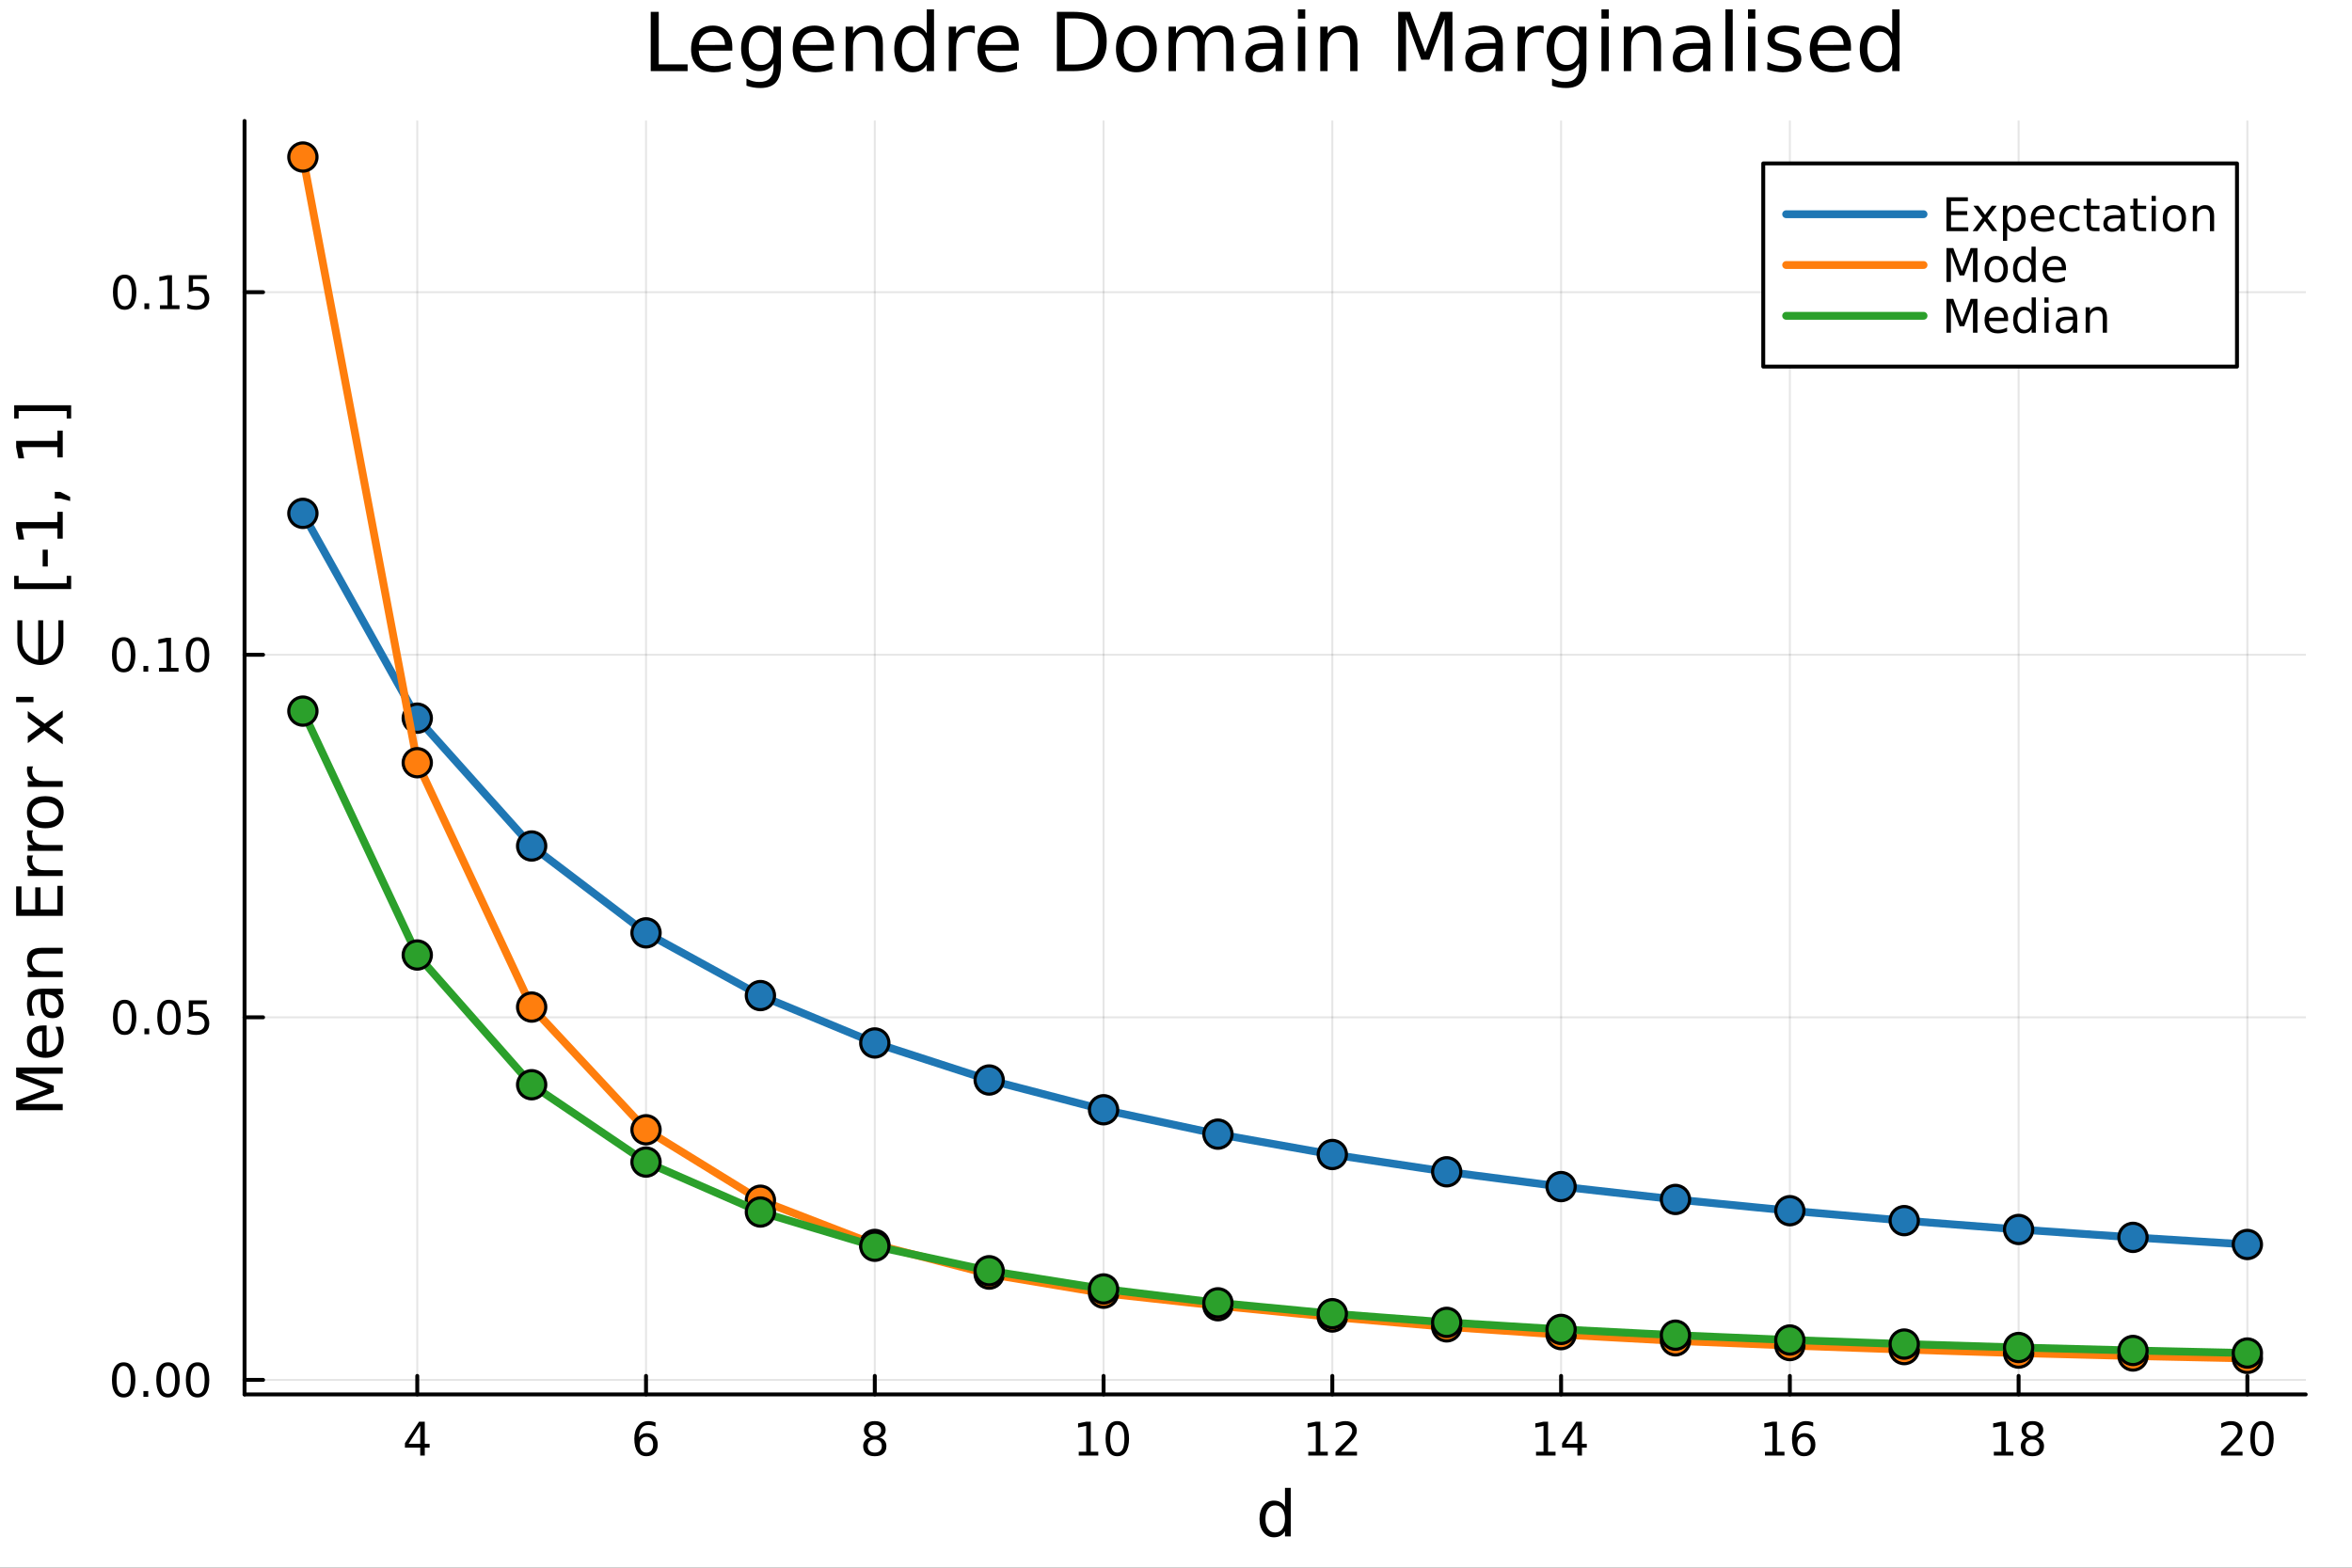 <?xml version="1.0" encoding="utf-8"?>
<svg xmlns="http://www.w3.org/2000/svg" xmlns:xlink="http://www.w3.org/1999/xlink" width="600" height="400" viewBox="0 0 2400 1600">
<rect x="0" y="0" width="2400" height="1600" fill="#333333" stroke="none"/>
<defs>
  <clipPath id="clip990">
    <rect x="0" y="0" width="2400" height="1600"/>
  </clipPath>
</defs>
<path clip-path="url(#clip990)" d="M0 1600 L2400 1600 L2400 8.88178e-14 L0 8.88178e-14  Z" fill="#ffffff" fill-rule="evenodd" fill-opacity="1"/>
<defs>
  <clipPath id="clip991">
    <rect x="480" y="0" width="1681" height="1600"/>
  </clipPath>
</defs>
<path clip-path="url(#clip990)" d="M249.542 1423.18 L2352.76 1423.18 L2352.76 123.472 L249.542 123.472  Z" fill="#ffffff" fill-rule="evenodd" fill-opacity="1"/>
<defs>
  <clipPath id="clip992">
    <rect x="249" y="123" width="2104" height="1301"/>
  </clipPath>
</defs>
<polyline clip-path="url(#clip992)" style="stroke:#000000; stroke-linecap:round; stroke-linejoin:round; stroke-width:2; stroke-opacity:0.1; fill:none" points="425.782,1423.18 425.782,123.472 "/>
<polyline clip-path="url(#clip992)" style="stroke:#000000; stroke-linecap:round; stroke-linejoin:round; stroke-width:2; stroke-opacity:0.1; fill:none" points="659.214,1423.18 659.214,123.472 "/>
<polyline clip-path="url(#clip992)" style="stroke:#000000; stroke-linecap:round; stroke-linejoin:round; stroke-width:2; stroke-opacity:0.1; fill:none" points="892.645,1423.18 892.645,123.472 "/>
<polyline clip-path="url(#clip992)" style="stroke:#000000; stroke-linecap:round; stroke-linejoin:round; stroke-width:2; stroke-opacity:0.1; fill:none" points="1126.08,1423.18 1126.08,123.472 "/>
<polyline clip-path="url(#clip992)" style="stroke:#000000; stroke-linecap:round; stroke-linejoin:round; stroke-width:2; stroke-opacity:0.1; fill:none" points="1359.51,1423.18 1359.51,123.472 "/>
<polyline clip-path="url(#clip992)" style="stroke:#000000; stroke-linecap:round; stroke-linejoin:round; stroke-width:2; stroke-opacity:0.1; fill:none" points="1592.94,1423.18 1592.94,123.472 "/>
<polyline clip-path="url(#clip992)" style="stroke:#000000; stroke-linecap:round; stroke-linejoin:round; stroke-width:2; stroke-opacity:0.1; fill:none" points="1826.37,1423.18 1826.37,123.472 "/>
<polyline clip-path="url(#clip992)" style="stroke:#000000; stroke-linecap:round; stroke-linejoin:round; stroke-width:2; stroke-opacity:0.1; fill:none" points="2059.8,1423.18 2059.8,123.472 "/>
<polyline clip-path="url(#clip992)" style="stroke:#000000; stroke-linecap:round; stroke-linejoin:round; stroke-width:2; stroke-opacity:0.1; fill:none" points="2293.23,1423.18 2293.23,123.472 "/>
<polyline clip-path="url(#clip992)" style="stroke:#000000; stroke-linecap:round; stroke-linejoin:round; stroke-width:2; stroke-opacity:0.1; fill:none" points="249.542,1408.33 2352.76,1408.33 "/>
<polyline clip-path="url(#clip992)" style="stroke:#000000; stroke-linecap:round; stroke-linejoin:round; stroke-width:2; stroke-opacity:0.1; fill:none" points="249.542,1038.29 2352.76,1038.29 "/>
<polyline clip-path="url(#clip992)" style="stroke:#000000; stroke-linecap:round; stroke-linejoin:round; stroke-width:2; stroke-opacity:0.1; fill:none" points="249.542,668.246 2352.76,668.246 "/>
<polyline clip-path="url(#clip992)" style="stroke:#000000; stroke-linecap:round; stroke-linejoin:round; stroke-width:2; stroke-opacity:0.1; fill:none" points="249.542,298.206 2352.76,298.206 "/>
<polyline clip-path="url(#clip990)" style="stroke:#000000; stroke-linecap:round; stroke-linejoin:round; stroke-width:4; stroke-opacity:1; fill:none" points="249.542,1423.18 2352.76,1423.18 "/>
<polyline clip-path="url(#clip990)" style="stroke:#000000; stroke-linecap:round; stroke-linejoin:round; stroke-width:4; stroke-opacity:1; fill:none" points="425.782,1423.18 425.782,1404.28 "/>
<polyline clip-path="url(#clip990)" style="stroke:#000000; stroke-linecap:round; stroke-linejoin:round; stroke-width:4; stroke-opacity:1; fill:none" points="659.214,1423.18 659.214,1404.28 "/>
<polyline clip-path="url(#clip990)" style="stroke:#000000; stroke-linecap:round; stroke-linejoin:round; stroke-width:4; stroke-opacity:1; fill:none" points="892.645,1423.18 892.645,1404.28 "/>
<polyline clip-path="url(#clip990)" style="stroke:#000000; stroke-linecap:round; stroke-linejoin:round; stroke-width:4; stroke-opacity:1; fill:none" points="1126.08,1423.18 1126.08,1404.28 "/>
<polyline clip-path="url(#clip990)" style="stroke:#000000; stroke-linecap:round; stroke-linejoin:round; stroke-width:4; stroke-opacity:1; fill:none" points="1359.51,1423.18 1359.51,1404.28 "/>
<polyline clip-path="url(#clip990)" style="stroke:#000000; stroke-linecap:round; stroke-linejoin:round; stroke-width:4; stroke-opacity:1; fill:none" points="1592.94,1423.18 1592.94,1404.28 "/>
<polyline clip-path="url(#clip990)" style="stroke:#000000; stroke-linecap:round; stroke-linejoin:round; stroke-width:4; stroke-opacity:1; fill:none" points="1826.37,1423.18 1826.37,1404.28 "/>
<polyline clip-path="url(#clip990)" style="stroke:#000000; stroke-linecap:round; stroke-linejoin:round; stroke-width:4; stroke-opacity:1; fill:none" points="2059.8,1423.18 2059.8,1404.28 "/>
<polyline clip-path="url(#clip990)" style="stroke:#000000; stroke-linecap:round; stroke-linejoin:round; stroke-width:4; stroke-opacity:1; fill:none" points="2293.23,1423.18 2293.23,1404.28 "/>
<path clip-path="url(#clip990)" d="M428.792 1455.09 L416.986 1473.54 L428.792 1473.54 L428.792 1455.09 M427.565 1451.02 L433.444 1451.02 L433.444 1473.54 L438.375 1473.54 L438.375 1477.43 L433.444 1477.43 L433.444 1485.58 L428.792 1485.58 L428.792 1477.43 L413.19 1477.43 L413.19 1472.92 L427.565 1451.02 Z" fill="#000000" fill-rule="nonzero" fill-opacity="1" /><path clip-path="url(#clip990)" d="M659.619 1466.44 Q656.471 1466.44 654.619 1468.59 Q652.79 1470.74 652.79 1474.49 Q652.79 1478.22 654.619 1480.39 Q656.471 1482.55 659.619 1482.55 Q662.767 1482.55 664.595 1480.39 Q666.447 1478.22 666.447 1474.49 Q666.447 1470.74 664.595 1468.59 Q662.767 1466.44 659.619 1466.44 M668.901 1451.78 L668.901 1456.04 Q667.142 1455.21 665.336 1454.77 Q663.554 1454.33 661.795 1454.33 Q657.165 1454.33 654.711 1457.45 Q652.281 1460.58 651.933 1466.9 Q653.299 1464.89 655.359 1463.82 Q657.42 1462.73 659.896 1462.73 Q665.105 1462.73 668.114 1465.9 Q671.146 1469.05 671.146 1474.49 Q671.146 1479.82 667.998 1483.03 Q664.85 1486.25 659.619 1486.25 Q653.623 1486.25 650.452 1481.67 Q647.281 1477.06 647.281 1468.33 Q647.281 1460.14 651.17 1455.28 Q655.058 1450.39 661.609 1450.39 Q663.369 1450.39 665.151 1450.74 Q666.957 1451.09 668.901 1451.78 Z" fill="#000000" fill-rule="nonzero" fill-opacity="1" /><path clip-path="url(#clip990)" d="M892.645 1469.17 Q889.311 1469.17 887.39 1470.95 Q885.492 1472.73 885.492 1475.86 Q885.492 1478.98 887.39 1480.77 Q889.311 1482.55 892.645 1482.55 Q895.978 1482.55 897.899 1480.77 Q899.82 1478.96 899.82 1475.86 Q899.82 1472.73 897.899 1470.95 Q896.001 1469.17 892.645 1469.17 M887.969 1467.18 Q884.959 1466.44 883.27 1464.38 Q881.603 1462.32 881.603 1459.35 Q881.603 1455.21 884.543 1452.8 Q887.506 1450.39 892.645 1450.39 Q897.807 1450.39 900.746 1452.8 Q903.686 1455.21 903.686 1459.35 Q903.686 1462.32 901.996 1464.38 Q900.33 1466.44 897.344 1467.18 Q900.723 1467.96 902.598 1470.26 Q904.496 1472.55 904.496 1475.86 Q904.496 1480.88 901.418 1483.57 Q898.362 1486.25 892.645 1486.25 Q886.927 1486.25 883.848 1483.57 Q880.793 1480.88 880.793 1475.86 Q880.793 1472.55 882.691 1470.26 Q884.589 1467.96 887.969 1467.18 M886.256 1459.79 Q886.256 1462.48 887.922 1463.98 Q889.612 1465.49 892.645 1465.49 Q895.654 1465.49 897.344 1463.98 Q899.057 1462.48 899.057 1459.79 Q899.057 1457.11 897.344 1455.6 Q895.654 1454.1 892.645 1454.1 Q889.612 1454.1 887.922 1455.6 Q886.256 1457.11 886.256 1459.79 Z" fill="#000000" fill-rule="nonzero" fill-opacity="1" /><path clip-path="url(#clip990)" d="M1100.76 1481.64 L1108.4 1481.64 L1108.4 1455.28 L1100.09 1456.95 L1100.09 1452.69 L1108.36 1451.02 L1113.03 1451.02 L1113.03 1481.64 L1120.67 1481.64 L1120.67 1485.58 L1100.76 1485.58 L1100.76 1481.64 Z" fill="#000000" fill-rule="nonzero" fill-opacity="1" /><path clip-path="url(#clip990)" d="M1140.11 1454.1 Q1136.5 1454.1 1134.68 1457.66 Q1132.87 1461.2 1132.87 1468.33 Q1132.87 1475.44 1134.68 1479.01 Q1136.5 1482.55 1140.11 1482.55 Q1143.75 1482.55 1145.55 1479.01 Q1147.38 1475.44 1147.38 1468.33 Q1147.38 1461.2 1145.55 1457.66 Q1143.75 1454.1 1140.11 1454.1 M1140.11 1450.39 Q1145.93 1450.39 1148.98 1455 Q1152.06 1459.58 1152.06 1468.33 Q1152.06 1477.06 1148.98 1481.67 Q1145.93 1486.25 1140.11 1486.25 Q1134.3 1486.25 1131.23 1481.67 Q1128.17 1477.06 1128.17 1468.33 Q1128.17 1459.58 1131.23 1455 Q1134.3 1450.39 1140.11 1450.39 Z" fill="#000000" fill-rule="nonzero" fill-opacity="1" /><path clip-path="url(#clip990)" d="M1334.99 1481.64 L1342.63 1481.64 L1342.63 1455.28 L1334.32 1456.95 L1334.32 1452.69 L1342.59 1451.02 L1347.26 1451.02 L1347.26 1481.64 L1354.9 1481.64 L1354.9 1485.58 L1334.99 1485.58 L1334.99 1481.64 Z" fill="#000000" fill-rule="nonzero" fill-opacity="1" /><path clip-path="url(#clip990)" d="M1368.37 1481.64 L1384.69 1481.64 L1384.69 1485.58 L1362.75 1485.58 L1362.75 1481.64 Q1365.41 1478.89 1369.99 1474.26 Q1374.6 1469.61 1375.78 1468.27 Q1378.03 1465.74 1378.9 1464.01 Q1379.81 1462.25 1379.81 1460.56 Q1379.81 1457.8 1377.86 1456.07 Q1375.94 1454.33 1372.84 1454.33 Q1370.64 1454.33 1368.19 1455.09 Q1365.76 1455.86 1362.98 1457.41 L1362.98 1452.69 Q1365.8 1451.55 1368.26 1450.97 Q1370.71 1450.39 1372.75 1450.39 Q1378.12 1450.39 1381.31 1453.08 Q1384.51 1455.77 1384.51 1460.26 Q1384.51 1462.39 1383.7 1464.31 Q1382.91 1466.2 1380.8 1468.8 Q1380.22 1469.47 1377.12 1472.69 Q1374.02 1475.88 1368.37 1481.64 Z" fill="#000000" fill-rule="nonzero" fill-opacity="1" /><path clip-path="url(#clip990)" d="M1567.38 1481.64 L1575.02 1481.64 L1575.02 1455.28 L1566.71 1456.95 L1566.71 1452.69 L1574.97 1451.02 L1579.65 1451.02 L1579.65 1481.64 L1587.29 1481.64 L1587.29 1485.58 L1567.38 1485.58 L1567.38 1481.64 Z" fill="#000000" fill-rule="nonzero" fill-opacity="1" /><path clip-path="url(#clip990)" d="M1609.58 1455.09 L1597.78 1473.54 L1609.58 1473.54 L1609.58 1455.09 M1608.35 1451.02 L1614.23 1451.02 L1614.23 1473.54 L1619.16 1473.54 L1619.16 1477.43 L1614.23 1477.43 L1614.23 1485.58 L1609.58 1485.58 L1609.58 1477.43 L1593.98 1477.43 L1593.98 1472.92 L1608.35 1451.02 Z" fill="#000000" fill-rule="nonzero" fill-opacity="1" /><path clip-path="url(#clip990)" d="M1800.98 1481.64 L1808.61 1481.64 L1808.61 1455.28 L1800.3 1456.95 L1800.3 1452.69 L1808.57 1451.02 L1813.24 1451.02 L1813.24 1481.64 L1820.88 1481.64 L1820.88 1485.58 L1800.98 1485.58 L1800.98 1481.64 Z" fill="#000000" fill-rule="nonzero" fill-opacity="1" /><path clip-path="url(#clip990)" d="M1840.91 1466.44 Q1837.76 1466.44 1835.91 1468.59 Q1834.08 1470.74 1834.08 1474.49 Q1834.08 1478.22 1835.91 1480.39 Q1837.76 1482.55 1840.91 1482.55 Q1844.05 1482.55 1845.88 1480.39 Q1847.73 1478.22 1847.73 1474.49 Q1847.73 1470.74 1845.88 1468.59 Q1844.05 1466.44 1840.91 1466.44 M1850.19 1451.78 L1850.19 1456.04 Q1848.43 1455.21 1846.62 1454.77 Q1844.84 1454.33 1843.08 1454.33 Q1838.45 1454.33 1836 1457.45 Q1833.57 1460.58 1833.22 1466.9 Q1834.59 1464.89 1836.65 1463.82 Q1838.71 1462.73 1841.18 1462.73 Q1846.39 1462.73 1849.4 1465.9 Q1852.43 1469.05 1852.43 1474.49 Q1852.43 1479.82 1849.29 1483.03 Q1846.14 1486.25 1840.91 1486.25 Q1834.91 1486.25 1831.74 1481.67 Q1828.57 1477.06 1828.57 1468.33 Q1828.57 1460.14 1832.46 1455.28 Q1836.35 1450.39 1842.9 1450.39 Q1844.66 1450.39 1846.44 1450.74 Q1848.24 1451.09 1850.19 1451.78 Z" fill="#000000" fill-rule="nonzero" fill-opacity="1" /><path clip-path="url(#clip990)" d="M2034.53 1481.64 L2042.17 1481.64 L2042.17 1455.28 L2033.86 1456.95 L2033.86 1452.69 L2042.13 1451.02 L2046.8 1451.02 L2046.8 1481.64 L2054.44 1481.64 L2054.44 1485.58 L2034.53 1485.58 L2034.53 1481.64 Z" fill="#000000" fill-rule="nonzero" fill-opacity="1" /><path clip-path="url(#clip990)" d="M2073.89 1469.17 Q2070.55 1469.17 2068.63 1470.95 Q2066.73 1472.73 2066.73 1475.86 Q2066.73 1478.98 2068.63 1480.77 Q2070.55 1482.55 2073.89 1482.55 Q2077.22 1482.55 2079.14 1480.77 Q2081.06 1478.96 2081.06 1475.86 Q2081.06 1472.73 2079.14 1470.95 Q2077.24 1469.17 2073.89 1469.17 M2069.21 1467.18 Q2066.2 1466.44 2064.51 1464.38 Q2062.84 1462.32 2062.84 1459.35 Q2062.84 1455.21 2065.78 1452.8 Q2068.75 1450.39 2073.89 1450.39 Q2079.05 1450.39 2081.99 1452.8 Q2084.93 1455.21 2084.93 1459.35 Q2084.93 1462.32 2083.24 1464.38 Q2081.57 1466.44 2078.58 1467.18 Q2081.96 1467.96 2083.84 1470.26 Q2085.74 1472.55 2085.74 1475.86 Q2085.74 1480.88 2082.66 1483.57 Q2079.6 1486.25 2073.89 1486.25 Q2068.17 1486.25 2065.09 1483.57 Q2062.03 1480.88 2062.03 1475.86 Q2062.03 1472.55 2063.93 1470.26 Q2065.83 1467.96 2069.21 1467.18 M2067.5 1459.79 Q2067.5 1462.48 2069.16 1463.98 Q2070.85 1465.49 2073.89 1465.49 Q2076.89 1465.49 2078.58 1463.98 Q2080.3 1462.48 2080.3 1459.79 Q2080.3 1457.11 2078.58 1455.6 Q2076.89 1454.1 2073.89 1454.1 Q2070.85 1454.1 2069.16 1455.6 Q2067.5 1457.11 2067.5 1459.79 Z" fill="#000000" fill-rule="nonzero" fill-opacity="1" /><path clip-path="url(#clip990)" d="M2272 1481.64 L2288.32 1481.64 L2288.32 1485.58 L2266.38 1485.58 L2266.38 1481.64 Q2269.04 1478.89 2273.62 1474.26 Q2278.23 1469.61 2279.41 1468.27 Q2281.66 1465.74 2282.54 1464.01 Q2283.44 1462.25 2283.44 1460.56 Q2283.44 1457.8 2281.49 1456.07 Q2279.57 1454.33 2276.47 1454.33 Q2274.27 1454.33 2271.82 1455.09 Q2269.39 1455.86 2266.61 1457.41 L2266.61 1452.69 Q2269.43 1451.55 2271.89 1450.97 Q2274.34 1450.39 2276.38 1450.39 Q2281.75 1450.39 2284.94 1453.08 Q2288.14 1455.77 2288.14 1460.26 Q2288.14 1462.39 2287.33 1464.31 Q2286.54 1466.2 2284.43 1468.8 Q2283.86 1469.47 2280.75 1472.69 Q2277.65 1475.88 2272 1481.64 Z" fill="#000000" fill-rule="nonzero" fill-opacity="1" /><path clip-path="url(#clip990)" d="M2308.14 1454.1 Q2304.53 1454.1 2302.7 1457.66 Q2300.89 1461.2 2300.89 1468.33 Q2300.89 1475.44 2302.7 1479.01 Q2304.53 1482.55 2308.14 1482.55 Q2311.77 1482.55 2313.58 1479.01 Q2315.41 1475.44 2315.41 1468.33 Q2315.41 1461.2 2313.58 1457.66 Q2311.77 1454.1 2308.14 1454.1 M2308.14 1450.39 Q2313.95 1450.39 2317 1455 Q2320.08 1459.58 2320.08 1468.33 Q2320.08 1477.06 2317 1481.67 Q2313.95 1486.25 2308.14 1486.25 Q2302.33 1486.25 2299.25 1481.67 Q2296.19 1477.06 2296.19 1468.33 Q2296.19 1459.58 2299.25 1455 Q2302.33 1450.39 2308.14 1450.39 Z" fill="#000000" fill-rule="nonzero" fill-opacity="1" /><path clip-path="url(#clip990)" d="M1311.22 1537.81 L1311.22 1518.52 L1317.08 1518.52 L1317.08 1568.04 L1311.22 1568.04 L1311.22 1562.7 Q1309.38 1565.88 1306.54 1567.44 Q1303.74 1568.97 1299.8 1568.97 Q1293.34 1568.97 1289.26 1563.81 Q1285.22 1558.65 1285.22 1550.25 Q1285.22 1541.85 1289.26 1536.69 Q1293.34 1531.54 1299.8 1531.54 Q1303.74 1531.54 1306.54 1533.1 Q1309.38 1534.62 1311.22 1537.81 M1291.27 1550.25 Q1291.27 1556.71 1293.91 1560.4 Q1296.58 1564.07 1301.23 1564.07 Q1305.88 1564.07 1308.55 1560.4 Q1311.22 1556.71 1311.22 1550.25 Q1311.22 1543.79 1308.55 1540.13 Q1305.88 1536.44 1301.23 1536.44 Q1296.58 1536.44 1293.91 1540.13 Q1291.27 1543.79 1291.27 1550.25 Z" fill="#000000" fill-rule="nonzero" fill-opacity="1" /><polyline clip-path="url(#clip990)" style="stroke:#000000; stroke-linecap:round; stroke-linejoin:round; stroke-width:4; stroke-opacity:1; fill:none" points="249.542,1423.18 249.542,123.472 "/>
<polyline clip-path="url(#clip990)" style="stroke:#000000; stroke-linecap:round; stroke-linejoin:round; stroke-width:4; stroke-opacity:1; fill:none" points="249.542,1408.33 268.44,1408.33 "/>
<polyline clip-path="url(#clip990)" style="stroke:#000000; stroke-linecap:round; stroke-linejoin:round; stroke-width:4; stroke-opacity:1; fill:none" points="249.542,1038.29 268.44,1038.29 "/>
<polyline clip-path="url(#clip990)" style="stroke:#000000; stroke-linecap:round; stroke-linejoin:round; stroke-width:4; stroke-opacity:1; fill:none" points="249.542,668.246 268.44,668.246 "/>
<polyline clip-path="url(#clip990)" style="stroke:#000000; stroke-linecap:round; stroke-linejoin:round; stroke-width:4; stroke-opacity:1; fill:none" points="249.542,298.206 268.44,298.206 "/>
<path clip-path="url(#clip990)" d="M126.205 1394.12 Q122.593 1394.12 120.765 1397.69 Q118.959 1401.23 118.959 1408.36 Q118.959 1415.47 120.765 1419.03 Q122.593 1422.57 126.205 1422.57 Q129.839 1422.57 131.644 1419.03 Q133.473 1415.47 133.473 1408.36 Q133.473 1401.23 131.644 1397.69 Q129.839 1394.12 126.205 1394.12 M126.205 1390.42 Q132.015 1390.42 135.07 1395.03 Q138.149 1399.61 138.149 1408.36 Q138.149 1417.09 135.07 1421.69 Q132.015 1426.28 126.205 1426.28 Q120.394 1426.28 117.316 1421.69 Q114.26 1417.09 114.26 1408.36 Q114.26 1399.61 117.316 1395.03 Q120.394 1390.42 126.205 1390.42 Z" fill="#000000" fill-rule="nonzero" fill-opacity="1" /><path clip-path="url(#clip990)" d="M146.366 1419.73 L151.251 1419.73 L151.251 1425.61 L146.366 1425.61 L146.366 1419.73 Z" fill="#000000" fill-rule="nonzero" fill-opacity="1" /><path clip-path="url(#clip990)" d="M171.436 1394.12 Q167.825 1394.12 165.996 1397.69 Q164.19 1401.23 164.19 1408.36 Q164.19 1415.47 165.996 1419.03 Q167.825 1422.57 171.436 1422.57 Q175.07 1422.57 176.876 1419.03 Q178.704 1415.47 178.704 1408.36 Q178.704 1401.23 176.876 1397.69 Q175.07 1394.12 171.436 1394.12 M171.436 1390.42 Q177.246 1390.42 180.301 1395.03 Q183.38 1399.61 183.38 1408.36 Q183.38 1417.09 180.301 1421.69 Q177.246 1426.28 171.436 1426.28 Q165.626 1426.28 162.547 1421.69 Q159.491 1417.09 159.491 1408.36 Q159.491 1399.61 162.547 1395.03 Q165.626 1390.42 171.436 1390.42 Z" fill="#000000" fill-rule="nonzero" fill-opacity="1" /><path clip-path="url(#clip990)" d="M201.598 1394.12 Q197.987 1394.12 196.158 1397.69 Q194.352 1401.23 194.352 1408.36 Q194.352 1415.47 196.158 1419.03 Q197.987 1422.57 201.598 1422.57 Q205.232 1422.57 207.037 1419.03 Q208.866 1415.47 208.866 1408.36 Q208.866 1401.23 207.037 1397.69 Q205.232 1394.12 201.598 1394.12 M201.598 1390.42 Q207.408 1390.42 210.463 1395.03 Q213.542 1399.61 213.542 1408.36 Q213.542 1417.09 210.463 1421.69 Q207.408 1426.28 201.598 1426.28 Q195.787 1426.28 192.709 1421.69 Q189.653 1417.09 189.653 1408.36 Q189.653 1399.61 192.709 1395.03 Q195.787 1390.42 201.598 1390.42 Z" fill="#000000" fill-rule="nonzero" fill-opacity="1" /><path clip-path="url(#clip990)" d="M127.2 1024.08 Q123.589 1024.08 121.76 1027.65 Q119.955 1031.19 119.955 1038.32 Q119.955 1045.43 121.76 1048.99 Q123.589 1052.53 127.2 1052.53 Q130.834 1052.53 132.64 1048.99 Q134.468 1045.43 134.468 1038.32 Q134.468 1031.19 132.64 1027.65 Q130.834 1024.08 127.2 1024.08 M127.2 1020.38 Q133.01 1020.38 136.066 1024.99 Q139.144 1029.57 139.144 1038.32 Q139.144 1047.05 136.066 1051.65 Q133.01 1056.24 127.2 1056.24 Q121.39 1056.24 118.311 1051.65 Q115.256 1047.05 115.256 1038.32 Q115.256 1029.57 118.311 1024.99 Q121.39 1020.38 127.2 1020.38 Z" fill="#000000" fill-rule="nonzero" fill-opacity="1" /><path clip-path="url(#clip990)" d="M147.362 1049.69 L152.246 1049.69 L152.246 1055.57 L147.362 1055.57 L147.362 1049.69 Z" fill="#000000" fill-rule="nonzero" fill-opacity="1" /><path clip-path="url(#clip990)" d="M172.431 1024.08 Q168.82 1024.08 166.991 1027.65 Q165.186 1031.19 165.186 1038.32 Q165.186 1045.43 166.991 1048.99 Q168.82 1052.53 172.431 1052.53 Q176.065 1052.53 177.871 1048.99 Q179.7 1045.43 179.7 1038.32 Q179.7 1031.19 177.871 1027.65 Q176.065 1024.08 172.431 1024.08 M172.431 1020.38 Q178.241 1020.38 181.297 1024.99 Q184.376 1029.57 184.376 1038.32 Q184.376 1047.05 181.297 1051.65 Q178.241 1056.24 172.431 1056.24 Q166.621 1056.24 163.542 1051.65 Q160.487 1047.05 160.487 1038.32 Q160.487 1029.57 163.542 1024.99 Q166.621 1020.38 172.431 1020.38 Z" fill="#000000" fill-rule="nonzero" fill-opacity="1" /><path clip-path="url(#clip990)" d="M192.639 1021.01 L210.996 1021.01 L210.996 1024.94 L196.922 1024.94 L196.922 1033.41 Q197.94 1033.07 198.959 1032.9 Q199.977 1032.72 200.996 1032.72 Q206.783 1032.72 210.162 1035.89 Q213.542 1039.06 213.542 1044.48 Q213.542 1050.06 210.07 1053.16 Q206.598 1056.24 200.278 1056.24 Q198.102 1056.24 195.834 1055.87 Q193.588 1055.5 191.181 1054.76 L191.181 1050.06 Q193.264 1051.19 195.487 1051.75 Q197.709 1052.3 200.186 1052.3 Q204.19 1052.3 206.528 1050.2 Q208.866 1048.09 208.866 1044.48 Q208.866 1040.87 206.528 1038.76 Q204.19 1036.65 200.186 1036.65 Q198.311 1036.65 196.436 1037.07 Q194.584 1037.49 192.639 1038.37 L192.639 1021.01 Z" fill="#000000" fill-rule="nonzero" fill-opacity="1" /><path clip-path="url(#clip990)" d="M126.205 654.044 Q122.593 654.044 120.765 657.609 Q118.959 661.151 118.959 668.28 Q118.959 675.387 120.765 678.952 Q122.593 682.493 126.205 682.493 Q129.839 682.493 131.644 678.952 Q133.473 675.387 133.473 668.28 Q133.473 661.151 131.644 657.609 Q129.839 654.044 126.205 654.044 M126.205 650.341 Q132.015 650.341 135.07 654.947 Q138.149 659.53 138.149 668.28 Q138.149 677.007 135.07 681.614 Q132.015 686.197 126.205 686.197 Q120.394 686.197 117.316 681.614 Q114.26 677.007 114.26 668.28 Q114.26 659.53 117.316 654.947 Q120.394 650.341 126.205 650.341 Z" fill="#000000" fill-rule="nonzero" fill-opacity="1" /><path clip-path="url(#clip990)" d="M146.366 679.646 L151.251 679.646 L151.251 685.526 L146.366 685.526 L146.366 679.646 Z" fill="#000000" fill-rule="nonzero" fill-opacity="1" /><path clip-path="url(#clip990)" d="M162.246 681.59 L169.885 681.59 L169.885 655.225 L161.575 656.892 L161.575 652.632 L169.839 650.966 L174.514 650.966 L174.514 681.59 L182.153 681.59 L182.153 685.526 L162.246 685.526 L162.246 681.59 Z" fill="#000000" fill-rule="nonzero" fill-opacity="1" /><path clip-path="url(#clip990)" d="M201.598 654.044 Q197.987 654.044 196.158 657.609 Q194.352 661.151 194.352 668.28 Q194.352 675.387 196.158 678.952 Q197.987 682.493 201.598 682.493 Q205.232 682.493 207.037 678.952 Q208.866 675.387 208.866 668.28 Q208.866 661.151 207.037 657.609 Q205.232 654.044 201.598 654.044 M201.598 650.341 Q207.408 650.341 210.463 654.947 Q213.542 659.53 213.542 668.28 Q213.542 677.007 210.463 681.614 Q207.408 686.197 201.598 686.197 Q195.787 686.197 192.709 681.614 Q189.653 677.007 189.653 668.28 Q189.653 659.53 192.709 654.947 Q195.787 650.341 201.598 650.341 Z" fill="#000000" fill-rule="nonzero" fill-opacity="1" /><path clip-path="url(#clip990)" d="M127.2 284.004 Q123.589 284.004 121.76 287.569 Q119.955 291.111 119.955 298.24 Q119.955 305.347 121.76 308.912 Q123.589 312.453 127.2 312.453 Q130.834 312.453 132.64 308.912 Q134.468 305.347 134.468 298.24 Q134.468 291.111 132.64 287.569 Q130.834 284.004 127.2 284.004 M127.2 280.301 Q133.01 280.301 136.066 284.907 Q139.144 289.49 139.144 298.24 Q139.144 306.967 136.066 311.574 Q133.01 316.157 127.2 316.157 Q121.39 316.157 118.311 311.574 Q115.256 306.967 115.256 298.24 Q115.256 289.49 118.311 284.907 Q121.39 280.301 127.2 280.301 Z" fill="#000000" fill-rule="nonzero" fill-opacity="1" /><path clip-path="url(#clip990)" d="M147.362 309.606 L152.246 309.606 L152.246 315.486 L147.362 315.486 L147.362 309.606 Z" fill="#000000" fill-rule="nonzero" fill-opacity="1" /><path clip-path="url(#clip990)" d="M163.241 311.55 L170.88 311.55 L170.88 285.185 L162.57 286.851 L162.57 282.592 L170.834 280.926 L175.51 280.926 L175.51 311.55 L183.149 311.55 L183.149 315.486 L163.241 315.486 L163.241 311.55 Z" fill="#000000" fill-rule="nonzero" fill-opacity="1" /><path clip-path="url(#clip990)" d="M192.639 280.926 L210.996 280.926 L210.996 284.861 L196.922 284.861 L196.922 293.333 Q197.94 292.986 198.959 292.824 Q199.977 292.638 200.996 292.638 Q206.783 292.638 210.162 295.81 Q213.542 298.981 213.542 304.398 Q213.542 309.976 210.07 313.078 Q206.598 316.157 200.278 316.157 Q198.102 316.157 195.834 315.786 Q193.588 315.416 191.181 314.675 L191.181 309.976 Q193.264 311.111 195.487 311.666 Q197.709 312.222 200.186 312.222 Q204.19 312.222 206.528 310.115 Q208.866 308.009 208.866 304.398 Q208.866 300.787 206.528 298.68 Q204.19 296.574 200.186 296.574 Q198.311 296.574 196.436 296.99 Q194.584 297.407 192.639 298.287 L192.639 280.926 Z" fill="#000000" fill-rule="nonzero" fill-opacity="1" /><path clip-path="url(#clip990)" d="M16.484 1133.04 L16.484 1123.46 L48.822 1111.33 L16.484 1099.14 L16.484 1089.56 L64.004 1089.56 L64.004 1095.83 L22.277 1095.83 L54.869 1108.08 L54.869 1114.54 L22.277 1126.8 L64.004 1126.8 L64.004 1133.04 L16.484 1133.04 Z" fill="#000000" fill-rule="nonzero" fill-opacity="1" /><path clip-path="url(#clip990)" d="M44.716 1046.56 L47.581 1046.56 L47.581 1073.48 Q53.628 1073.1 56.811 1069.86 Q59.962 1066.58 59.962 1060.75 Q59.962 1057.38 59.134 1054.23 Q58.307 1051.05 56.652 1047.93 L62.19 1047.93 Q63.527 1051.08 64.227 1054.39 Q64.927 1057.7 64.927 1061.1 Q64.927 1069.63 59.962 1074.63 Q54.997 1079.6 46.53 1079.6 Q37.777 1079.6 32.653 1074.89 Q27.497 1070.14 27.497 1062.12 Q27.497 1054.93 32.144 1050.76 Q36.759 1046.56 44.716 1046.56 M42.997 1052.41 Q38.191 1052.48 35.327 1055.12 Q32.462 1057.73 32.462 1062.06 Q32.462 1066.96 35.231 1069.92 Q38 1072.85 43.029 1073.29 L42.997 1052.41 Z" fill="#000000" fill-rule="nonzero" fill-opacity="1" /><path clip-path="url(#clip990)" d="M46.085 1020.75 Q46.085 1027.84 47.708 1030.58 Q49.331 1033.32 53.246 1033.32 Q56.365 1033.32 58.211 1031.28 Q60.026 1029.21 60.026 1025.68 Q60.026 1020.81 56.588 1017.88 Q53.119 1014.92 47.39 1014.92 L46.085 1014.92 L46.085 1020.75 M43.666 1009.06 L64.004 1009.06 L64.004 1014.92 L58.593 1014.92 Q61.84 1016.93 63.399 1019.92 Q64.927 1022.91 64.927 1027.24 Q64.927 1032.71 61.872 1035.96 Q58.784 1039.17 53.628 1039.17 Q47.612 1039.17 44.557 1035.16 Q41.501 1031.12 41.501 1023.13 L41.501 1014.92 L40.928 1014.92 Q36.886 1014.92 34.69 1017.59 Q32.462 1020.24 32.462 1025.04 Q32.462 1028.1 33.194 1030.99 Q33.926 1033.89 35.39 1036.56 L29.98 1036.56 Q28.738 1033.35 28.133 1030.33 Q27.497 1027.3 27.497 1024.44 Q27.497 1016.7 31.507 1012.88 Q35.518 1009.06 43.666 1009.06 Z" fill="#000000" fill-rule="nonzero" fill-opacity="1" /><path clip-path="url(#clip990)" d="M42.488 967.369 L64.004 967.369 L64.004 973.225 L42.679 973.225 Q37.618 973.225 35.104 975.198 Q32.589 977.172 32.589 981.119 Q32.589 985.861 35.613 988.598 Q38.637 991.336 43.857 991.336 L64.004 991.336 L64.004 997.224 L28.356 997.224 L28.356 991.336 L33.894 991.336 Q30.68 989.235 29.088 986.402 Q27.497 983.538 27.497 979.814 Q27.497 973.671 31.316 970.52 Q35.104 967.369 42.488 967.369 Z" fill="#000000" fill-rule="nonzero" fill-opacity="1" /><path clip-path="url(#clip990)" d="M16.484 934.713 L16.484 904.666 L21.895 904.666 L21.895 928.283 L35.963 928.283 L35.963 905.653 L41.374 905.653 L41.374 928.283 L58.593 928.283 L58.593 904.094 L64.004 904.094 L64.004 934.713 L16.484 934.713 Z" fill="#000000" fill-rule="nonzero" fill-opacity="1" /><path clip-path="url(#clip990)" d="M33.831 873.124 Q33.258 874.111 33.003 875.289 Q32.717 876.435 32.717 877.835 Q32.717 882.8 35.963 885.474 Q39.178 888.116 45.225 888.116 L64.004 888.116 L64.004 894.004 L28.356 894.004 L28.356 888.116 L33.894 888.116 Q30.648 886.27 29.088 883.309 Q27.497 880.349 27.497 876.116 Q27.497 875.511 27.592 874.779 Q27.656 874.047 27.815 873.156 L33.831 873.124 Z" fill="#000000" fill-rule="nonzero" fill-opacity="1" /><path clip-path="url(#clip990)" d="M33.831 847.471 Q33.258 848.457 33.003 849.635 Q32.717 850.781 32.717 852.181 Q32.717 857.146 35.963 859.82 Q39.178 862.462 45.225 862.462 L64.004 862.462 L64.004 868.35 L28.356 868.35 L28.356 862.462 L33.894 862.462 Q30.648 860.616 29.088 857.656 Q27.497 854.696 27.497 850.462 Q27.497 849.858 27.592 849.126 Q27.656 848.394 27.815 847.502 L33.831 847.471 Z" fill="#000000" fill-rule="nonzero" fill-opacity="1" /><path clip-path="url(#clip990)" d="M32.462 828.946 Q32.462 833.657 36.154 836.394 Q39.815 839.131 46.212 839.131 Q52.609 839.131 56.302 836.426 Q59.962 833.689 59.962 828.946 Q59.962 824.268 56.27 821.53 Q52.578 818.793 46.212 818.793 Q39.878 818.793 36.186 821.53 Q32.462 824.268 32.462 828.946 M27.497 828.946 Q27.497 821.307 32.462 816.947 Q37.427 812.586 46.212 812.586 Q54.965 812.586 59.962 816.947 Q64.927 821.307 64.927 828.946 Q64.927 836.617 59.962 840.978 Q54.965 845.306 46.212 845.306 Q37.427 845.306 32.462 840.978 Q27.497 836.617 27.497 828.946 Z" fill="#000000" fill-rule="nonzero" fill-opacity="1" /><path clip-path="url(#clip990)" d="M33.831 782.222 Q33.258 783.209 33.003 784.386 Q32.717 785.532 32.717 786.933 Q32.717 791.898 35.963 794.572 Q39.178 797.213 45.225 797.213 L64.004 797.213 L64.004 803.102 L28.356 803.102 L28.356 797.213 L33.894 797.213 Q30.648 795.367 29.088 792.407 Q27.497 789.447 27.497 785.214 Q27.497 784.609 27.592 783.877 Q27.656 783.145 27.815 782.254 L33.831 782.222 Z" fill="#000000" fill-rule="nonzero" fill-opacity="1" /><path clip-path="url(#clip990)" d="M28.356 725.726 L45.703 738.617 L64.004 725.058 L64.004 731.965 L50 742.341 L64.004 752.717 L64.004 759.624 L45.353 745.778 L28.356 758.446 L28.356 751.539 L41.056 742.086 L28.356 732.633 L28.356 725.726 Z" fill="#000000" fill-rule="nonzero" fill-opacity="1" /><path clip-path="url(#clip990)" d="M16.484 711.244 L34.149 711.244 L34.149 716.655 L16.484 716.655 L16.484 711.244 Z" fill="#000000" fill-rule="nonzero" fill-opacity="1" /><path clip-path="url(#clip990)" d="M44.048 673.368 Q46.403 673.146 50.222 671.14 Q54.647 668.785 57.129 664.329 Q59.548 659.969 59.58 655.258 L59.58 633.074 L64.641 633.074 L64.641 655.258 Q64.641 661.369 61.49 667.035 Q58.339 672.668 52.737 675.692 Q47.135 678.716 41.183 678.716 Q35.295 678.716 29.693 675.692 Q24.091 672.668 20.908 667.035 Q17.726 661.369 17.726 655.258 L17.726 633.074 L22.786 633.074 L22.786 655.258 Q22.818 659.969 25.269 664.329 Q27.783 668.753 32.176 671.14 Q35.995 673.178 38.955 673.464 L38.955 633.074 L44.048 633.074 L44.048 673.368 Z" fill="#000000" fill-rule="nonzero" fill-opacity="1" /><path clip-path="url(#clip990)" d="M14.479 601.181 L14.479 587.686 L19.03 587.686 L19.03 595.325 L68.046 595.325 L68.046 587.686 L72.598 587.686 L72.598 601.181 L14.479 601.181 Z" fill="#000000" fill-rule="nonzero" fill-opacity="1" /><path clip-path="url(#clip990)" d="M43.538 578.169 L43.538 561.014 L48.758 561.014 L48.758 578.169 L43.538 578.169 Z" fill="#000000" fill-rule="nonzero" fill-opacity="1" /><path clip-path="url(#clip990)" d="M58.593 549.746 L58.593 539.243 L22.341 539.243 L24.632 550.669 L18.776 550.669 L16.484 539.307 L16.484 532.877 L58.593 532.877 L58.593 522.374 L64.004 522.374 L64.004 549.746 L58.593 549.746 Z" fill="#000000" fill-rule="nonzero" fill-opacity="1" /><path clip-path="url(#clip990)" d="M55.92 508.719 L55.92 502.004 L61.394 502.004 L71.579 507.224 L71.579 511.329 L61.394 508.719 L55.92 508.719 Z" fill="#000000" fill-rule="nonzero" fill-opacity="1" /><path clip-path="url(#clip990)" d="M58.593 466.833 L58.593 456.33 L22.341 456.33 L24.632 467.756 L18.776 467.756 L16.484 456.393 L16.484 449.964 L58.593 449.964 L58.593 439.461 L64.004 439.461 L64.004 466.833 L58.593 466.833 Z" fill="#000000" fill-rule="nonzero" fill-opacity="1" /><path clip-path="url(#clip990)" d="M14.479 413.616 L72.598 413.616 L72.598 427.111 L68.046 427.111 L68.046 419.504 L19.03 419.504 L19.03 427.111 L14.479 427.111 L14.479 413.616 Z" fill="#000000" fill-rule="nonzero" fill-opacity="1" /><path clip-path="url(#clip990)" d="M664.002 12.096 L672.185 12.096 L672.185 65.689 L701.635 65.689 L701.635 72.576 L664.002 72.576 L664.002 12.096 Z" fill="#000000" fill-rule="nonzero" fill-opacity="1" /><path clip-path="url(#clip990)" d="M747.249 48.028 L747.249 51.673 L712.978 51.673 Q713.464 59.37 717.596 63.421 Q721.768 67.431 729.182 67.431 Q733.476 67.431 737.486 66.378 Q741.537 65.325 745.507 63.218 L745.507 70.267 Q741.496 71.968 737.283 72.86 Q733.07 73.751 728.736 73.751 Q717.88 73.751 711.52 67.431 Q705.2 61.112 705.2 50.337 Q705.2 39.197 711.196 32.675 Q717.231 26.112 727.44 26.112 Q736.595 26.112 741.901 32.026 Q747.249 37.9 747.249 48.028 M739.795 45.84 Q739.714 39.723 736.352 36.077 Q733.03 32.431 727.521 32.431 Q721.282 32.431 717.515 35.956 Q713.788 39.48 713.221 45.88 L739.795 45.84 Z" fill="#000000" fill-rule="nonzero" fill-opacity="1" /><path clip-path="url(#clip990)" d="M789.337 49.364 Q789.337 41.263 785.975 36.806 Q782.653 32.35 776.618 32.35 Q770.622 32.35 767.26 36.806 Q763.938 41.263 763.938 49.364 Q763.938 57.426 767.26 61.882 Q770.622 66.338 776.618 66.338 Q782.653 66.338 785.975 61.882 Q789.337 57.426 789.337 49.364 M796.791 66.945 Q796.791 78.531 791.646 84.162 Q786.502 89.833 775.888 89.833 Q771.959 89.833 768.475 89.225 Q764.992 88.658 761.71 87.443 L761.71 80.192 Q764.992 81.974 768.192 82.825 Q771.392 83.675 774.714 83.675 Q782.046 83.675 785.692 79.827 Q789.337 76.019 789.337 68.282 L789.337 64.596 Q787.028 68.606 783.423 70.591 Q779.818 72.576 774.795 72.576 Q766.45 72.576 761.346 66.216 Q756.242 59.856 756.242 49.364 Q756.242 38.832 761.346 32.472 Q766.45 26.112 774.795 26.112 Q779.818 26.112 783.423 28.097 Q787.028 30.082 789.337 34.092 L789.337 27.206 L796.791 27.206 L796.791 66.945 Z" fill="#000000" fill-rule="nonzero" fill-opacity="1" /><path clip-path="url(#clip990)" d="M850.952 48.028 L850.952 51.673 L816.681 51.673 Q817.167 59.37 821.299 63.421 Q825.472 67.431 832.885 67.431 Q837.179 67.431 841.189 66.378 Q845.24 65.325 849.21 63.218 L849.21 70.267 Q845.199 71.968 840.987 72.86 Q836.774 73.751 832.439 73.751 Q821.583 73.751 815.223 67.431 Q808.903 61.112 808.903 50.337 Q808.903 39.197 814.899 32.675 Q820.935 26.112 831.143 26.112 Q840.298 26.112 845.605 32.026 Q850.952 37.9 850.952 48.028 M843.498 45.84 Q843.417 39.723 840.055 36.077 Q836.733 32.431 831.224 32.431 Q824.985 32.431 821.218 35.956 Q817.491 39.48 816.924 45.88 L843.498 45.84 Z" fill="#000000" fill-rule="nonzero" fill-opacity="1" /><path clip-path="url(#clip990)" d="M900.899 45.192 L900.899 72.576 L893.446 72.576 L893.446 45.435 Q893.446 38.994 890.934 35.794 Q888.423 32.594 883.399 32.594 Q877.364 32.594 873.88 36.442 Q870.396 40.29 870.396 46.934 L870.396 72.576 L862.902 72.576 L862.902 27.206 L870.396 27.206 L870.396 34.254 Q873.07 30.163 876.675 28.138 Q880.321 26.112 885.06 26.112 Q892.879 26.112 896.889 30.973 Q900.899 35.794 900.899 45.192 Z" fill="#000000" fill-rule="nonzero" fill-opacity="1" /><path clip-path="url(#clip990)" d="M945.621 34.092 L945.621 9.544 L953.075 9.544 L953.075 72.576 L945.621 72.576 L945.621 65.77 Q943.272 69.821 939.667 71.806 Q936.102 73.751 931.079 73.751 Q922.855 73.751 917.67 67.188 Q912.525 60.626 912.525 49.931 Q912.525 39.237 917.67 32.675 Q922.855 26.112 931.079 26.112 Q936.102 26.112 939.667 28.097 Q943.272 30.041 945.621 34.092 M920.222 49.931 Q920.222 58.155 923.584 62.854 Q926.987 67.512 932.902 67.512 Q938.816 67.512 942.219 62.854 Q945.621 58.155 945.621 49.931 Q945.621 41.708 942.219 37.05 Q938.816 32.35 932.902 32.35 Q926.987 32.35 923.584 37.05 Q920.222 41.708 920.222 49.931 Z" fill="#000000" fill-rule="nonzero" fill-opacity="1" /><path clip-path="url(#clip990)" d="M994.718 34.173 Q993.463 33.444 991.964 33.12 Q990.505 32.756 988.723 32.756 Q982.404 32.756 979.001 36.888 Q975.639 40.979 975.639 48.676 L975.639 72.576 L968.144 72.576 L968.144 27.206 L975.639 27.206 L975.639 34.254 Q977.988 30.122 981.755 28.138 Q985.523 26.112 990.91 26.112 Q991.68 26.112 992.612 26.234 Q993.544 26.315 994.678 26.517 L994.718 34.173 Z" fill="#000000" fill-rule="nonzero" fill-opacity="1" /><path clip-path="url(#clip990)" d="M1039.52 48.028 L1039.52 51.673 L1005.25 51.673 Q1005.74 59.37 1009.87 63.421 Q1014.04 67.431 1021.45 67.431 Q1025.75 67.431 1029.76 66.378 Q1033.81 65.325 1037.78 63.218 L1037.78 70.267 Q1033.77 71.968 1029.56 72.86 Q1025.34 73.751 1021.01 73.751 Q1010.15 73.751 1003.79 67.431 Q997.473 61.112 997.473 50.337 Q997.473 39.197 1003.47 32.675 Q1009.5 26.112 1019.71 26.112 Q1028.87 26.112 1034.17 32.026 Q1039.52 37.9 1039.52 48.028 M1032.07 45.84 Q1031.99 39.723 1028.62 36.077 Q1025.3 32.431 1019.79 32.431 Q1013.56 32.431 1009.79 35.956 Q1006.06 39.48 1005.49 45.88 L1032.07 45.84 Z" fill="#000000" fill-rule="nonzero" fill-opacity="1" /><path clip-path="url(#clip990)" d="M1086.63 18.82 L1086.63 65.852 L1096.52 65.852 Q1109.03 65.852 1114.83 60.18 Q1120.66 54.509 1120.66 42.275 Q1120.66 30.122 1114.83 24.492 Q1109.03 18.82 1096.52 18.82 L1086.63 18.82 M1078.45 12.096 L1095.26 12.096 Q1112.84 12.096 1121.07 19.428 Q1129.29 26.72 1129.29 42.275 Q1129.29 57.912 1121.03 65.244 Q1112.76 72.576 1095.26 72.576 L1078.45 72.576 L1078.45 12.096 Z" fill="#000000" fill-rule="nonzero" fill-opacity="1" /><path clip-path="url(#clip990)" d="M1159.59 32.431 Q1153.59 32.431 1150.11 37.131 Q1146.63 41.789 1146.63 49.931 Q1146.63 58.074 1150.07 62.773 Q1153.55 67.431 1159.59 67.431 Q1165.54 67.431 1169.03 62.732 Q1172.51 58.033 1172.51 49.931 Q1172.51 41.87 1169.03 37.171 Q1165.54 32.431 1159.59 32.431 M1159.59 26.112 Q1169.31 26.112 1174.86 32.431 Q1180.41 38.751 1180.41 49.931 Q1180.41 61.071 1174.86 67.431 Q1169.31 73.751 1159.59 73.751 Q1149.83 73.751 1144.28 67.431 Q1138.77 61.071 1138.77 49.931 Q1138.77 38.751 1144.28 32.431 Q1149.83 26.112 1159.59 26.112 Z" fill="#000000" fill-rule="nonzero" fill-opacity="1" /><path clip-path="url(#clip990)" d="M1228.09 35.915 Q1230.89 30.892 1234.77 28.502 Q1238.66 26.112 1243.93 26.112 Q1251.02 26.112 1254.87 31.095 Q1258.72 36.037 1258.72 45.192 L1258.72 72.576 L1251.22 72.576 L1251.22 45.435 Q1251.22 38.913 1248.91 35.753 Q1246.6 32.594 1241.86 32.594 Q1236.07 32.594 1232.71 36.442 Q1229.35 40.29 1229.35 46.934 L1229.35 72.576 L1221.85 72.576 L1221.85 45.435 Q1221.85 38.873 1219.54 35.753 Q1217.23 32.594 1212.41 32.594 Q1206.7 32.594 1203.34 36.482 Q1199.98 40.331 1199.98 46.934 L1199.98 72.576 L1192.48 72.576 L1192.48 27.206 L1199.98 27.206 L1199.98 34.254 Q1202.53 30.082 1206.09 28.097 Q1209.66 26.112 1214.56 26.112 Q1219.5 26.112 1222.95 28.624 Q1226.43 31.135 1228.09 35.915 Z" fill="#000000" fill-rule="nonzero" fill-opacity="1" /><path clip-path="url(#clip990)" d="M1294.2 49.769 Q1285.17 49.769 1281.68 51.835 Q1278.2 53.901 1278.2 58.884 Q1278.2 62.854 1280.79 65.203 Q1283.43 67.512 1287.92 67.512 Q1294.12 67.512 1297.85 63.137 Q1301.61 58.722 1301.61 51.43 L1301.61 49.769 L1294.2 49.769 M1309.07 46.691 L1309.07 72.576 L1301.61 72.576 L1301.61 65.689 Q1299.06 69.821 1295.25 71.806 Q1291.45 73.751 1285.94 73.751 Q1278.97 73.751 1274.84 69.862 Q1270.75 65.933 1270.75 59.37 Q1270.75 51.714 1275.85 47.825 Q1281 43.936 1291.16 43.936 L1301.61 43.936 L1301.61 43.207 Q1301.61 38.062 1298.21 35.267 Q1294.85 32.431 1288.73 32.431 Q1284.84 32.431 1281.16 33.363 Q1277.47 34.295 1274.07 36.158 L1274.07 29.272 Q1278.16 27.692 1282.01 26.922 Q1285.86 26.112 1289.5 26.112 Q1299.35 26.112 1304.21 31.216 Q1309.07 36.32 1309.07 46.691 Z" fill="#000000" fill-rule="nonzero" fill-opacity="1" /><path clip-path="url(#clip990)" d="M1324.42 27.206 L1331.88 27.206 L1331.88 72.576 L1324.42 72.576 L1324.42 27.206 M1324.42 9.544 L1331.88 9.544 L1331.88 18.983 L1324.42 18.983 L1324.42 9.544 Z" fill="#000000" fill-rule="nonzero" fill-opacity="1" /><path clip-path="url(#clip990)" d="M1385.18 45.192 L1385.18 72.576 L1377.73 72.576 L1377.73 45.435 Q1377.73 38.994 1375.22 35.794 Q1372.71 32.594 1367.69 32.594 Q1361.65 32.594 1358.17 36.442 Q1354.68 40.29 1354.68 46.934 L1354.68 72.576 L1347.19 72.576 L1347.19 27.206 L1354.68 27.206 L1354.68 34.254 Q1357.36 30.163 1360.96 28.138 Q1364.61 26.112 1369.35 26.112 Q1377.16 26.112 1381.17 30.973 Q1385.18 35.794 1385.18 45.192 Z" fill="#000000" fill-rule="nonzero" fill-opacity="1" /><path clip-path="url(#clip990)" d="M1426.75 12.096 L1438.94 12.096 L1454.37 53.253 L1469.89 12.096 L1482.08 12.096 L1482.08 72.576 L1474.1 72.576 L1474.1 19.469 L1458.51 60.95 L1450.28 60.95 L1434.69 19.469 L1434.69 72.576 L1426.75 72.576 L1426.75 12.096 Z" fill="#000000" fill-rule="nonzero" fill-opacity="1" /><path clip-path="url(#clip990)" d="M1518.62 49.769 Q1509.59 49.769 1506.1 51.835 Q1502.62 53.901 1502.62 58.884 Q1502.62 62.854 1505.21 65.203 Q1507.85 67.512 1512.34 67.512 Q1518.54 67.512 1522.27 63.137 Q1526.03 58.722 1526.03 51.43 L1526.03 49.769 L1518.62 49.769 M1533.49 46.691 L1533.49 72.576 L1526.03 72.576 L1526.03 65.689 Q1523.48 69.821 1519.67 71.806 Q1515.87 73.751 1510.36 73.751 Q1503.39 73.751 1499.26 69.862 Q1495.17 65.933 1495.17 59.37 Q1495.17 51.714 1500.27 47.825 Q1505.42 43.936 1515.58 43.936 L1526.03 43.936 L1526.03 43.207 Q1526.03 38.062 1522.63 35.267 Q1519.27 32.431 1513.15 32.431 Q1509.26 32.431 1505.58 33.363 Q1501.89 34.295 1498.49 36.158 L1498.49 29.272 Q1502.58 27.692 1506.43 26.922 Q1510.28 26.112 1513.92 26.112 Q1523.77 26.112 1528.63 31.216 Q1533.49 36.32 1533.49 46.691 Z" fill="#000000" fill-rule="nonzero" fill-opacity="1" /><path clip-path="url(#clip990)" d="M1575.13 34.173 Q1573.88 33.444 1572.38 33.12 Q1570.92 32.756 1569.14 32.756 Q1562.82 32.756 1559.41 36.888 Q1556.05 40.979 1556.05 48.676 L1556.05 72.576 L1548.56 72.576 L1548.56 27.206 L1556.05 27.206 L1556.05 34.254 Q1558.4 30.122 1562.17 28.138 Q1565.94 26.112 1571.32 26.112 Q1572.09 26.112 1573.03 26.234 Q1573.96 26.315 1575.09 26.517 L1575.13 34.173 Z" fill="#000000" fill-rule="nonzero" fill-opacity="1" /><path clip-path="url(#clip990)" d="M1611.35 49.364 Q1611.35 41.263 1607.98 36.806 Q1604.66 32.35 1598.63 32.35 Q1592.63 32.35 1589.27 36.806 Q1585.95 41.263 1585.95 49.364 Q1585.95 57.426 1589.27 61.882 Q1592.63 66.338 1598.63 66.338 Q1604.66 66.338 1607.98 61.882 Q1611.35 57.426 1611.35 49.364 M1618.8 66.945 Q1618.8 78.531 1613.66 84.162 Q1608.51 89.833 1597.9 89.833 Q1593.97 89.833 1590.48 89.225 Q1587 88.658 1583.72 87.443 L1583.72 80.192 Q1587 81.974 1590.2 82.825 Q1593.4 83.675 1596.72 83.675 Q1604.06 83.675 1607.7 79.827 Q1611.35 76.019 1611.35 68.282 L1611.35 64.596 Q1609.04 68.606 1605.43 70.591 Q1601.83 72.576 1596.8 72.576 Q1588.46 72.576 1583.36 66.216 Q1578.25 59.856 1578.25 49.364 Q1578.25 38.832 1583.36 32.472 Q1588.46 26.112 1596.8 26.112 Q1601.83 26.112 1605.43 28.097 Q1609.04 30.082 1611.35 34.092 L1611.35 27.206 L1618.8 27.206 L1618.8 66.945 Z" fill="#000000" fill-rule="nonzero" fill-opacity="1" /><path clip-path="url(#clip990)" d="M1634.15 27.206 L1641.61 27.206 L1641.61 72.576 L1634.15 72.576 L1634.15 27.206 M1634.15 9.544 L1641.61 9.544 L1641.61 18.983 L1634.15 18.983 L1634.15 9.544 Z" fill="#000000" fill-rule="nonzero" fill-opacity="1" /><path clip-path="url(#clip990)" d="M1694.92 45.192 L1694.92 72.576 L1687.46 72.576 L1687.46 45.435 Q1687.46 38.994 1684.95 35.794 Q1682.44 32.594 1677.42 32.594 Q1671.38 32.594 1667.9 36.442 Q1664.41 40.29 1664.41 46.934 L1664.41 72.576 L1656.92 72.576 L1656.92 27.206 L1664.41 27.206 L1664.41 34.254 Q1667.09 30.163 1670.69 28.138 Q1674.34 26.112 1679.08 26.112 Q1686.9 26.112 1690.91 30.973 Q1694.92 35.794 1694.92 45.192 Z" fill="#000000" fill-rule="nonzero" fill-opacity="1" /><path clip-path="url(#clip990)" d="M1730.4 49.769 Q1721.37 49.769 1717.89 51.835 Q1714.4 53.901 1714.4 58.884 Q1714.4 62.854 1716.99 65.203 Q1719.63 67.512 1724.12 67.512 Q1730.32 67.512 1734.05 63.137 Q1737.82 58.722 1737.82 51.43 L1737.82 49.769 L1730.4 49.769 M1745.27 46.691 L1745.27 72.576 L1737.82 72.576 L1737.82 65.689 Q1735.26 69.821 1731.46 71.806 Q1727.65 73.751 1722.14 73.751 Q1715.17 73.751 1711.04 69.862 Q1706.95 65.933 1706.95 59.37 Q1706.95 51.714 1712.05 47.825 Q1717.2 43.936 1727.36 43.936 L1737.82 43.936 L1737.82 43.207 Q1737.82 38.062 1734.41 35.267 Q1731.05 32.431 1724.93 32.431 Q1721.05 32.431 1717.36 33.363 Q1713.67 34.295 1710.27 36.158 L1710.27 29.272 Q1714.36 27.692 1718.21 26.922 Q1722.06 26.112 1725.7 26.112 Q1735.55 26.112 1740.41 31.216 Q1745.27 36.32 1745.27 46.691 Z" fill="#000000" fill-rule="nonzero" fill-opacity="1" /><path clip-path="url(#clip990)" d="M1760.62 9.544 L1768.08 9.544 L1768.08 72.576 L1760.62 72.576 L1760.62 9.544 Z" fill="#000000" fill-rule="nonzero" fill-opacity="1" /><path clip-path="url(#clip990)" d="M1783.67 27.206 L1791.13 27.206 L1791.13 72.576 L1783.67 72.576 L1783.67 27.206 M1783.67 9.544 L1791.13 9.544 L1791.13 18.983 L1783.67 18.983 L1783.67 9.544 Z" fill="#000000" fill-rule="nonzero" fill-opacity="1" /><path clip-path="url(#clip990)" d="M1835.65 28.543 L1835.65 35.591 Q1832.49 33.971 1829.08 33.161 Q1825.68 32.35 1822.03 32.35 Q1816.48 32.35 1813.69 34.052 Q1810.94 35.753 1810.94 39.156 Q1810.94 41.749 1812.92 43.248 Q1814.9 44.706 1820.9 46.043 L1823.45 46.61 Q1831.39 48.311 1834.71 51.43 Q1838.08 54.509 1838.08 60.059 Q1838.08 66.378 1833.05 70.064 Q1828.07 73.751 1819.32 73.751 Q1815.67 73.751 1811.7 73.022 Q1807.78 72.333 1803.4 70.915 L1803.4 63.218 Q1807.53 65.365 1811.54 66.459 Q1815.55 67.512 1819.48 67.512 Q1824.75 67.512 1827.58 65.73 Q1830.42 63.907 1830.42 60.626 Q1830.42 57.588 1828.35 55.967 Q1826.33 54.347 1819.4 52.848 L1816.81 52.24 Q1809.88 50.782 1806.8 47.785 Q1803.72 44.746 1803.72 39.48 Q1803.72 33.08 1808.26 29.596 Q1812.8 26.112 1821.14 26.112 Q1825.28 26.112 1828.92 26.72 Q1832.57 27.327 1835.65 28.543 Z" fill="#000000" fill-rule="nonzero" fill-opacity="1" /><path clip-path="url(#clip990)" d="M1888.75 48.028 L1888.75 51.673 L1854.48 51.673 Q1854.97 59.37 1859.1 63.421 Q1863.27 67.431 1870.69 67.431 Q1874.98 67.431 1878.99 66.378 Q1883.04 65.325 1887.01 63.218 L1887.01 70.267 Q1883 71.968 1878.79 72.86 Q1874.57 73.751 1870.24 73.751 Q1859.38 73.751 1853.02 67.431 Q1846.7 61.112 1846.7 50.337 Q1846.7 39.197 1852.7 32.675 Q1858.74 26.112 1868.94 26.112 Q1878.1 26.112 1883.41 32.026 Q1888.75 37.9 1888.75 48.028 M1881.3 45.84 Q1881.22 39.723 1877.86 36.077 Q1874.53 32.431 1869.02 32.431 Q1862.79 32.431 1859.02 35.956 Q1855.29 39.48 1854.73 45.88 L1881.3 45.84 Z" fill="#000000" fill-rule="nonzero" fill-opacity="1" /><path clip-path="url(#clip990)" d="M1930.84 34.092 L1930.84 9.544 L1938.3 9.544 L1938.3 72.576 L1930.84 72.576 L1930.84 65.77 Q1928.49 69.821 1924.89 71.806 Q1921.32 73.751 1916.3 73.751 Q1908.08 73.751 1902.89 67.188 Q1897.75 60.626 1897.75 49.931 Q1897.75 39.237 1902.89 32.675 Q1908.08 26.112 1916.3 26.112 Q1921.32 26.112 1924.89 28.097 Q1928.49 30.041 1930.84 34.092 M1905.44 49.931 Q1905.44 58.155 1908.8 62.854 Q1912.21 67.512 1918.12 67.512 Q1924.04 67.512 1927.44 62.854 Q1930.84 58.155 1930.84 49.931 Q1930.84 41.708 1927.44 37.05 Q1924.04 32.35 1918.12 32.35 Q1912.21 32.35 1908.8 37.05 Q1905.44 41.708 1905.44 49.931 Z" fill="#000000" fill-rule="nonzero" fill-opacity="1" /><polyline clip-path="url(#clip992)" style="stroke:#1f77b4; stroke-linecap:round; stroke-linejoin:round; stroke-width:8; stroke-opacity:1; fill:none" points="309.067,523.946 425.782,732.974 542.498,863.439 659.214,952.077 775.929,1016.1 892.645,1064.46 1009.36,1102.27 1126.08,1132.62 1242.79,1157.52 1359.51,1178.31 1476.22,1195.94 1592.94,1211.05 1709.65,1224.17 1826.37,1235.65 1943.08,1245.79 2059.8,1254.81 2176.52,1262.88 2293.23,1270.14 "/>
<circle clip-path="url(#clip992)" cx="309.067" cy="523.946" r="14.4" fill="#1f77b4" fill-rule="evenodd" fill-opacity="1" stroke="#000000" stroke-opacity="1" stroke-width="3.2"/>
<circle clip-path="url(#clip992)" cx="425.782" cy="732.974" r="14.4" fill="#1f77b4" fill-rule="evenodd" fill-opacity="1" stroke="#000000" stroke-opacity="1" stroke-width="3.2"/>
<circle clip-path="url(#clip992)" cx="542.498" cy="863.439" r="14.4" fill="#1f77b4" fill-rule="evenodd" fill-opacity="1" stroke="#000000" stroke-opacity="1" stroke-width="3.2"/>
<circle clip-path="url(#clip992)" cx="659.214" cy="952.077" r="14.4" fill="#1f77b4" fill-rule="evenodd" fill-opacity="1" stroke="#000000" stroke-opacity="1" stroke-width="3.2"/>
<circle clip-path="url(#clip992)" cx="775.929" cy="1016.1" r="14.4" fill="#1f77b4" fill-rule="evenodd" fill-opacity="1" stroke="#000000" stroke-opacity="1" stroke-width="3.2"/>
<circle clip-path="url(#clip992)" cx="892.645" cy="1064.46" r="14.4" fill="#1f77b4" fill-rule="evenodd" fill-opacity="1" stroke="#000000" stroke-opacity="1" stroke-width="3.2"/>
<circle clip-path="url(#clip992)" cx="1009.36" cy="1102.27" r="14.4" fill="#1f77b4" fill-rule="evenodd" fill-opacity="1" stroke="#000000" stroke-opacity="1" stroke-width="3.2"/>
<circle clip-path="url(#clip992)" cx="1126.08" cy="1132.62" r="14.4" fill="#1f77b4" fill-rule="evenodd" fill-opacity="1" stroke="#000000" stroke-opacity="1" stroke-width="3.2"/>
<circle clip-path="url(#clip992)" cx="1242.79" cy="1157.52" r="14.4" fill="#1f77b4" fill-rule="evenodd" fill-opacity="1" stroke="#000000" stroke-opacity="1" stroke-width="3.2"/>
<circle clip-path="url(#clip992)" cx="1359.51" cy="1178.31" r="14.4" fill="#1f77b4" fill-rule="evenodd" fill-opacity="1" stroke="#000000" stroke-opacity="1" stroke-width="3.2"/>
<circle clip-path="url(#clip992)" cx="1476.22" cy="1195.94" r="14.4" fill="#1f77b4" fill-rule="evenodd" fill-opacity="1" stroke="#000000" stroke-opacity="1" stroke-width="3.2"/>
<circle clip-path="url(#clip992)" cx="1592.94" cy="1211.05" r="14.4" fill="#1f77b4" fill-rule="evenodd" fill-opacity="1" stroke="#000000" stroke-opacity="1" stroke-width="3.2"/>
<circle clip-path="url(#clip992)" cx="1709.65" cy="1224.17" r="14.4" fill="#1f77b4" fill-rule="evenodd" fill-opacity="1" stroke="#000000" stroke-opacity="1" stroke-width="3.2"/>
<circle clip-path="url(#clip992)" cx="1826.37" cy="1235.65" r="14.4" fill="#1f77b4" fill-rule="evenodd" fill-opacity="1" stroke="#000000" stroke-opacity="1" stroke-width="3.2"/>
<circle clip-path="url(#clip992)" cx="1943.08" cy="1245.79" r="14.4" fill="#1f77b4" fill-rule="evenodd" fill-opacity="1" stroke="#000000" stroke-opacity="1" stroke-width="3.2"/>
<circle clip-path="url(#clip992)" cx="2059.8" cy="1254.81" r="14.4" fill="#1f77b4" fill-rule="evenodd" fill-opacity="1" stroke="#000000" stroke-opacity="1" stroke-width="3.2"/>
<circle clip-path="url(#clip992)" cx="2176.52" cy="1262.88" r="14.4" fill="#1f77b4" fill-rule="evenodd" fill-opacity="1" stroke="#000000" stroke-opacity="1" stroke-width="3.2"/>
<circle clip-path="url(#clip992)" cx="2293.23" cy="1270.14" r="14.4" fill="#1f77b4" fill-rule="evenodd" fill-opacity="1" stroke="#000000" stroke-opacity="1" stroke-width="3.2"/>
<polyline clip-path="url(#clip992)" style="stroke:#ff7e0d; stroke-linecap:round; stroke-linejoin:round; stroke-width:8; stroke-opacity:1; fill:none" points="309.067,160.256 425.782,778.429 542.498,1027.83 659.214,1153.07 775.929,1224.97 892.645,1270.11 1009.36,1300.36 1126.08,1319.84 1242.79,1332.65 1359.51,1344.14 1476.22,1354.22 1592.94,1362.14 1709.65,1368.49 1826.37,1373.3 1943.08,1377.41 2059.8,1380.98 2176.52,1383.94 2293.23,1386.4 "/>
<circle clip-path="url(#clip992)" cx="309.067" cy="160.256" r="14.4" fill="#ff7e0d" fill-rule="evenodd" fill-opacity="1" stroke="#000000" stroke-opacity="1" stroke-width="3.2"/>
<circle clip-path="url(#clip992)" cx="425.782" cy="778.429" r="14.4" fill="#ff7e0d" fill-rule="evenodd" fill-opacity="1" stroke="#000000" stroke-opacity="1" stroke-width="3.2"/>
<circle clip-path="url(#clip992)" cx="542.498" cy="1027.83" r="14.4" fill="#ff7e0d" fill-rule="evenodd" fill-opacity="1" stroke="#000000" stroke-opacity="1" stroke-width="3.2"/>
<circle clip-path="url(#clip992)" cx="659.214" cy="1153.07" r="14.4" fill="#ff7e0d" fill-rule="evenodd" fill-opacity="1" stroke="#000000" stroke-opacity="1" stroke-width="3.2"/>
<circle clip-path="url(#clip992)" cx="775.929" cy="1224.97" r="14.4" fill="#ff7e0d" fill-rule="evenodd" fill-opacity="1" stroke="#000000" stroke-opacity="1" stroke-width="3.2"/>
<circle clip-path="url(#clip992)" cx="892.645" cy="1270.11" r="14.4" fill="#ff7e0d" fill-rule="evenodd" fill-opacity="1" stroke="#000000" stroke-opacity="1" stroke-width="3.2"/>
<circle clip-path="url(#clip992)" cx="1009.36" cy="1300.36" r="14.4" fill="#ff7e0d" fill-rule="evenodd" fill-opacity="1" stroke="#000000" stroke-opacity="1" stroke-width="3.2"/>
<circle clip-path="url(#clip992)" cx="1126.08" cy="1319.84" r="14.4" fill="#ff7e0d" fill-rule="evenodd" fill-opacity="1" stroke="#000000" stroke-opacity="1" stroke-width="3.2"/>
<circle clip-path="url(#clip992)" cx="1242.79" cy="1332.65" r="14.4" fill="#ff7e0d" fill-rule="evenodd" fill-opacity="1" stroke="#000000" stroke-opacity="1" stroke-width="3.2"/>
<circle clip-path="url(#clip992)" cx="1359.51" cy="1344.14" r="14.4" fill="#ff7e0d" fill-rule="evenodd" fill-opacity="1" stroke="#000000" stroke-opacity="1" stroke-width="3.2"/>
<circle clip-path="url(#clip992)" cx="1476.22" cy="1354.22" r="14.4" fill="#ff7e0d" fill-rule="evenodd" fill-opacity="1" stroke="#000000" stroke-opacity="1" stroke-width="3.2"/>
<circle clip-path="url(#clip992)" cx="1592.94" cy="1362.14" r="14.4" fill="#ff7e0d" fill-rule="evenodd" fill-opacity="1" stroke="#000000" stroke-opacity="1" stroke-width="3.2"/>
<circle clip-path="url(#clip992)" cx="1709.65" cy="1368.49" r="14.4" fill="#ff7e0d" fill-rule="evenodd" fill-opacity="1" stroke="#000000" stroke-opacity="1" stroke-width="3.2"/>
<circle clip-path="url(#clip992)" cx="1826.37" cy="1373.3" r="14.4" fill="#ff7e0d" fill-rule="evenodd" fill-opacity="1" stroke="#000000" stroke-opacity="1" stroke-width="3.2"/>
<circle clip-path="url(#clip992)" cx="1943.08" cy="1377.41" r="14.4" fill="#ff7e0d" fill-rule="evenodd" fill-opacity="1" stroke="#000000" stroke-opacity="1" stroke-width="3.2"/>
<circle clip-path="url(#clip992)" cx="2059.8" cy="1380.98" r="14.4" fill="#ff7e0d" fill-rule="evenodd" fill-opacity="1" stroke="#000000" stroke-opacity="1" stroke-width="3.2"/>
<circle clip-path="url(#clip992)" cx="2176.52" cy="1383.94" r="14.4" fill="#ff7e0d" fill-rule="evenodd" fill-opacity="1" stroke="#000000" stroke-opacity="1" stroke-width="3.2"/>
<circle clip-path="url(#clip992)" cx="2293.23" cy="1386.4" r="14.4" fill="#ff7e0d" fill-rule="evenodd" fill-opacity="1" stroke="#000000" stroke-opacity="1" stroke-width="3.2"/>
<polyline clip-path="url(#clip992)" style="stroke:#2ba02b; stroke-linecap:round; stroke-linejoin:round; stroke-width:8; stroke-opacity:1; fill:none" points="309.067,725.765 425.782,974.697 542.498,1107.09 659.214,1186.02 775.929,1237 892.645,1271.92 1009.36,1296.94 1126.08,1315.51 1242.79,1329.69 1359.51,1340.77 1476.22,1349.62 1592.94,1356.79 1709.65,1362.69 1826.37,1367.61 1943.08,1371.76 2059.8,1375.28 2176.52,1378.31 2293.23,1380.93 "/>
<circle clip-path="url(#clip992)" cx="309.067" cy="725.765" r="14.4" fill="#2ba02b" fill-rule="evenodd" fill-opacity="1" stroke="#000000" stroke-opacity="1" stroke-width="3.2"/>
<circle clip-path="url(#clip992)" cx="425.782" cy="974.697" r="14.4" fill="#2ba02b" fill-rule="evenodd" fill-opacity="1" stroke="#000000" stroke-opacity="1" stroke-width="3.2"/>
<circle clip-path="url(#clip992)" cx="542.498" cy="1107.09" r="14.4" fill="#2ba02b" fill-rule="evenodd" fill-opacity="1" stroke="#000000" stroke-opacity="1" stroke-width="3.2"/>
<circle clip-path="url(#clip992)" cx="659.214" cy="1186.02" r="14.4" fill="#2ba02b" fill-rule="evenodd" fill-opacity="1" stroke="#000000" stroke-opacity="1" stroke-width="3.2"/>
<circle clip-path="url(#clip992)" cx="775.929" cy="1237" r="14.4" fill="#2ba02b" fill-rule="evenodd" fill-opacity="1" stroke="#000000" stroke-opacity="1" stroke-width="3.2"/>
<circle clip-path="url(#clip992)" cx="892.645" cy="1271.92" r="14.4" fill="#2ba02b" fill-rule="evenodd" fill-opacity="1" stroke="#000000" stroke-opacity="1" stroke-width="3.2"/>
<circle clip-path="url(#clip992)" cx="1009.36" cy="1296.94" r="14.4" fill="#2ba02b" fill-rule="evenodd" fill-opacity="1" stroke="#000000" stroke-opacity="1" stroke-width="3.2"/>
<circle clip-path="url(#clip992)" cx="1126.08" cy="1315.51" r="14.4" fill="#2ba02b" fill-rule="evenodd" fill-opacity="1" stroke="#000000" stroke-opacity="1" stroke-width="3.2"/>
<circle clip-path="url(#clip992)" cx="1242.79" cy="1329.69" r="14.4" fill="#2ba02b" fill-rule="evenodd" fill-opacity="1" stroke="#000000" stroke-opacity="1" stroke-width="3.2"/>
<circle clip-path="url(#clip992)" cx="1359.51" cy="1340.77" r="14.4" fill="#2ba02b" fill-rule="evenodd" fill-opacity="1" stroke="#000000" stroke-opacity="1" stroke-width="3.2"/>
<circle clip-path="url(#clip992)" cx="1476.22" cy="1349.62" r="14.4" fill="#2ba02b" fill-rule="evenodd" fill-opacity="1" stroke="#000000" stroke-opacity="1" stroke-width="3.2"/>
<circle clip-path="url(#clip992)" cx="1592.94" cy="1356.79" r="14.4" fill="#2ba02b" fill-rule="evenodd" fill-opacity="1" stroke="#000000" stroke-opacity="1" stroke-width="3.2"/>
<circle clip-path="url(#clip992)" cx="1709.65" cy="1362.69" r="14.4" fill="#2ba02b" fill-rule="evenodd" fill-opacity="1" stroke="#000000" stroke-opacity="1" stroke-width="3.2"/>
<circle clip-path="url(#clip992)" cx="1826.37" cy="1367.61" r="14.4" fill="#2ba02b" fill-rule="evenodd" fill-opacity="1" stroke="#000000" stroke-opacity="1" stroke-width="3.2"/>
<circle clip-path="url(#clip992)" cx="1943.08" cy="1371.76" r="14.4" fill="#2ba02b" fill-rule="evenodd" fill-opacity="1" stroke="#000000" stroke-opacity="1" stroke-width="3.2"/>
<circle clip-path="url(#clip992)" cx="2059.8" cy="1375.28" r="14.4" fill="#2ba02b" fill-rule="evenodd" fill-opacity="1" stroke="#000000" stroke-opacity="1" stroke-width="3.2"/>
<circle clip-path="url(#clip992)" cx="2176.52" cy="1378.31" r="14.4" fill="#2ba02b" fill-rule="evenodd" fill-opacity="1" stroke="#000000" stroke-opacity="1" stroke-width="3.2"/>
<circle clip-path="url(#clip992)" cx="2293.23" cy="1380.93" r="14.4" fill="#2ba02b" fill-rule="evenodd" fill-opacity="1" stroke="#000000" stroke-opacity="1" stroke-width="3.2"/>
<path clip-path="url(#clip990)" d="M1799.23 374.156 L2282.65 374.156 L2282.65 166.796 L1799.23 166.796  Z" fill="#ffffff" fill-rule="evenodd" fill-opacity="1"/>
<polyline clip-path="url(#clip990)" style="stroke:#000000; stroke-linecap:round; stroke-linejoin:round; stroke-width:4; stroke-opacity:1; fill:none" points="1799.23,374.156 2282.65,374.156 2282.65,166.796 1799.23,166.796 1799.23,374.156 "/>
<polyline clip-path="url(#clip990)" style="stroke:#1f77b4; stroke-linecap:round; stroke-linejoin:round; stroke-width:8; stroke-opacity:1; fill:none" points="1822.6,218.636 1962.81,218.636 "/>
<path clip-path="url(#clip990)" d="M1986.18 201.356 L2008.03 201.356 L2008.03 205.291 L1990.86 205.291 L1990.86 215.522 L2007.31 215.522 L2007.31 219.457 L1990.86 219.457 L1990.86 231.981 L2008.45 231.981 L2008.45 235.916 L1986.18 235.916 L1986.18 201.356 Z" fill="#000000" fill-rule="nonzero" fill-opacity="1" /><path clip-path="url(#clip990)" d="M2037.5 209.99 L2028.12 222.606 L2037.98 235.916 L2032.96 235.916 L2025.42 225.731 L2017.87 235.916 L2012.85 235.916 L2022.92 222.351 L2013.7 209.99 L2018.73 209.99 L2025.6 219.226 L2032.48 209.99 L2037.5 209.99 Z" fill="#000000" fill-rule="nonzero" fill-opacity="1" /><path clip-path="url(#clip990)" d="M2048.12 232.027 L2048.12 245.777 L2043.84 245.777 L2043.84 209.99 L2048.12 209.99 L2048.12 213.925 Q2049.47 211.61 2051.5 210.499 Q2053.56 209.365 2056.41 209.365 Q2061.13 209.365 2064.07 213.115 Q2067.04 216.865 2067.04 222.976 Q2067.04 229.087 2064.07 232.837 Q2061.13 236.587 2056.41 236.587 Q2053.56 236.587 2051.5 235.476 Q2049.47 234.342 2048.12 232.027 M2062.61 222.976 Q2062.61 218.277 2060.67 215.615 Q2058.75 212.93 2055.37 212.93 Q2051.99 212.93 2050.04 215.615 Q2048.12 218.277 2048.12 222.976 Q2048.12 227.675 2050.04 230.36 Q2051.99 233.022 2055.37 233.022 Q2058.75 233.022 2060.67 230.36 Q2062.61 227.675 2062.61 222.976 Z" fill="#000000" fill-rule="nonzero" fill-opacity="1" /><path clip-path="url(#clip990)" d="M2096.27 221.888 L2096.27 223.971 L2076.69 223.971 Q2076.97 228.369 2079.33 230.684 Q2081.71 232.976 2085.95 232.976 Q2088.4 232.976 2090.69 232.374 Q2093.01 231.772 2095.28 230.569 L2095.28 234.596 Q2092.98 235.568 2090.58 236.078 Q2088.17 236.587 2085.69 236.587 Q2079.49 236.587 2075.85 232.976 Q2072.24 229.365 2072.24 223.207 Q2072.24 216.842 2075.67 213.115 Q2079.12 209.365 2084.95 209.365 Q2090.18 209.365 2093.22 212.745 Q2096.27 216.101 2096.27 221.888 M2092.01 220.638 Q2091.97 217.143 2090.04 215.059 Q2088.15 212.976 2085 212.976 Q2081.43 212.976 2079.28 214.99 Q2077.15 217.004 2076.83 220.661 L2092.01 220.638 Z" fill="#000000" fill-rule="nonzero" fill-opacity="1" /><path clip-path="url(#clip990)" d="M2121.92 210.985 L2121.92 214.967 Q2120.11 213.971 2118.29 213.485 Q2116.48 212.976 2114.63 212.976 Q2110.48 212.976 2108.19 215.615 Q2105.9 218.231 2105.9 222.976 Q2105.9 227.721 2108.19 230.36 Q2110.48 232.976 2114.63 232.976 Q2116.48 232.976 2118.29 232.49 Q2120.11 231.981 2121.92 230.985 L2121.92 234.92 Q2120.14 235.754 2118.22 236.17 Q2116.32 236.587 2114.16 236.587 Q2108.31 236.587 2104.86 232.906 Q2101.41 229.226 2101.41 222.976 Q2101.41 216.633 2104.88 212.999 Q2108.38 209.365 2114.44 209.365 Q2116.41 209.365 2118.29 209.782 Q2120.16 210.175 2121.92 210.985 Z" fill="#000000" fill-rule="nonzero" fill-opacity="1" /><path clip-path="url(#clip990)" d="M2133.54 202.629 L2133.54 209.99 L2142.31 209.99 L2142.31 213.3 L2133.54 213.3 L2133.54 227.374 Q2133.54 230.545 2134.4 231.448 Q2135.28 232.351 2137.94 232.351 L2142.31 232.351 L2142.31 235.916 L2137.94 235.916 Q2133.01 235.916 2131.13 234.087 Q2129.26 232.235 2129.26 227.374 L2129.26 213.3 L2126.13 213.3 L2126.13 209.99 L2129.26 209.99 L2129.26 202.629 L2133.54 202.629 Z" fill="#000000" fill-rule="nonzero" fill-opacity="1" /><path clip-path="url(#clip990)" d="M2159.7 222.883 Q2154.53 222.883 2152.54 224.064 Q2150.55 225.244 2150.55 228.092 Q2150.55 230.36 2152.03 231.703 Q2153.54 233.022 2156.11 233.022 Q2159.65 233.022 2161.78 230.522 Q2163.93 227.999 2163.93 223.832 L2163.93 222.883 L2159.7 222.883 M2168.19 221.124 L2168.19 235.916 L2163.93 235.916 L2163.93 231.981 Q2162.47 234.342 2160.3 235.476 Q2158.12 236.587 2154.97 236.587 Q2150.99 236.587 2148.63 234.365 Q2146.29 232.119 2146.29 228.369 Q2146.29 223.994 2149.21 221.772 Q2152.15 219.55 2157.96 219.55 L2163.93 219.55 L2163.93 219.133 Q2163.93 216.194 2161.99 214.596 Q2160.07 212.976 2156.57 212.976 Q2154.35 212.976 2152.24 213.508 Q2150.14 214.041 2148.19 215.106 L2148.19 211.17 Q2150.53 210.268 2152.73 209.828 Q2154.93 209.365 2157.01 209.365 Q2162.64 209.365 2165.41 212.282 Q2168.19 215.198 2168.19 221.124 Z" fill="#000000" fill-rule="nonzero" fill-opacity="1" /><path clip-path="url(#clip990)" d="M2181.18 202.629 L2181.18 209.99 L2189.95 209.99 L2189.95 213.3 L2181.18 213.3 L2181.18 227.374 Q2181.18 230.545 2182.03 231.448 Q2182.91 232.351 2185.58 232.351 L2189.95 232.351 L2189.95 235.916 L2185.58 235.916 Q2180.65 235.916 2178.77 234.087 Q2176.9 232.235 2176.9 227.374 L2176.9 213.3 L2173.77 213.3 L2173.77 209.99 L2176.9 209.99 L2176.9 202.629 L2181.18 202.629 Z" fill="#000000" fill-rule="nonzero" fill-opacity="1" /><path clip-path="url(#clip990)" d="M2195.55 209.99 L2199.81 209.99 L2199.81 235.916 L2195.55 235.916 L2195.55 209.99 M2195.55 199.897 L2199.81 199.897 L2199.81 205.291 L2195.55 205.291 L2195.55 199.897 Z" fill="#000000" fill-rule="nonzero" fill-opacity="1" /><path clip-path="url(#clip990)" d="M2218.77 212.976 Q2215.34 212.976 2213.35 215.661 Q2211.36 218.323 2211.36 222.976 Q2211.36 227.629 2213.33 230.314 Q2215.32 232.976 2218.77 232.976 Q2222.17 232.976 2224.16 230.291 Q2226.15 227.606 2226.15 222.976 Q2226.15 218.37 2224.16 215.684 Q2222.17 212.976 2218.77 212.976 M2218.77 209.365 Q2224.33 209.365 2227.5 212.976 Q2230.67 216.587 2230.67 222.976 Q2230.67 229.342 2227.5 232.976 Q2224.33 236.587 2218.77 236.587 Q2213.19 236.587 2210.02 232.976 Q2206.87 229.342 2206.87 222.976 Q2206.87 216.587 2210.02 212.976 Q2213.19 209.365 2218.77 209.365 Z" fill="#000000" fill-rule="nonzero" fill-opacity="1" /><path clip-path="url(#clip990)" d="M2259.28 220.268 L2259.28 235.916 L2255.02 235.916 L2255.02 220.407 Q2255.02 216.726 2253.59 214.897 Q2252.15 213.069 2249.28 213.069 Q2245.83 213.069 2243.84 215.268 Q2241.85 217.467 2241.85 221.263 L2241.85 235.916 L2237.57 235.916 L2237.57 209.99 L2241.85 209.99 L2241.85 214.018 Q2243.38 211.68 2245.44 210.522 Q2247.52 209.365 2250.23 209.365 Q2254.7 209.365 2256.99 212.143 Q2259.28 214.897 2259.28 220.268 Z" fill="#000000" fill-rule="nonzero" fill-opacity="1" /><polyline clip-path="url(#clip990)" style="stroke:#ff7e0d; stroke-linecap:round; stroke-linejoin:round; stroke-width:8; stroke-opacity:1; fill:none" points="1822.6,270.476 1962.81,270.476 "/>
<path clip-path="url(#clip990)" d="M1986.18 253.196 L1993.15 253.196 L2001.97 276.714 L2010.83 253.196 L2017.8 253.196 L2017.8 287.756 L2013.24 287.756 L2013.24 257.409 L2004.33 281.112 L1999.63 281.112 L1990.72 257.409 L1990.72 287.756 L1986.18 287.756 L1986.18 253.196 Z" fill="#000000" fill-rule="nonzero" fill-opacity="1" /><path clip-path="url(#clip990)" d="M2036.94 264.816 Q2033.52 264.816 2031.53 267.501 Q2029.54 270.163 2029.54 274.816 Q2029.54 279.469 2031.5 282.154 Q2033.49 284.816 2036.94 284.816 Q2040.35 284.816 2042.34 282.131 Q2044.33 279.446 2044.33 274.816 Q2044.33 270.21 2042.34 267.524 Q2040.35 264.816 2036.94 264.816 M2036.94 261.205 Q2042.5 261.205 2045.67 264.816 Q2048.84 268.427 2048.84 274.816 Q2048.84 281.182 2045.67 284.816 Q2042.5 288.427 2036.94 288.427 Q2031.36 288.427 2028.19 284.816 Q2025.04 281.182 2025.04 274.816 Q2025.04 268.427 2028.19 264.816 Q2031.36 261.205 2036.94 261.205 Z" fill="#000000" fill-rule="nonzero" fill-opacity="1" /><path clip-path="url(#clip990)" d="M2072.96 265.765 L2072.96 251.737 L2077.22 251.737 L2077.22 287.756 L2072.96 287.756 L2072.96 283.867 Q2071.62 286.182 2069.56 287.316 Q2067.52 288.427 2064.65 288.427 Q2059.95 288.427 2056.99 284.677 Q2054.05 280.927 2054.05 274.816 Q2054.05 268.705 2056.99 264.955 Q2059.95 261.205 2064.65 261.205 Q2067.52 261.205 2069.56 262.339 Q2071.62 263.45 2072.96 265.765 M2058.45 274.816 Q2058.45 279.515 2060.37 282.2 Q2062.31 284.862 2065.69 284.862 Q2069.07 284.862 2071.02 282.2 Q2072.96 279.515 2072.96 274.816 Q2072.96 270.117 2071.02 267.455 Q2069.07 264.77 2065.69 264.77 Q2062.31 264.77 2060.37 267.455 Q2058.45 270.117 2058.45 274.816 Z" fill="#000000" fill-rule="nonzero" fill-opacity="1" /><path clip-path="url(#clip990)" d="M2108.17 273.728 L2108.17 275.811 L2088.59 275.811 Q2088.86 280.209 2091.23 282.524 Q2093.61 284.816 2097.85 284.816 Q2100.3 284.816 2102.59 284.214 Q2104.91 283.612 2107.17 282.409 L2107.17 286.436 Q2104.88 287.408 2102.48 287.918 Q2100.07 288.427 2097.59 288.427 Q2091.39 288.427 2087.75 284.816 Q2084.14 281.205 2084.14 275.047 Q2084.14 268.682 2087.57 264.955 Q2091.02 261.205 2096.85 261.205 Q2102.08 261.205 2105.11 264.585 Q2108.17 267.941 2108.17 273.728 M2103.91 272.478 Q2103.86 268.983 2101.94 266.899 Q2100.04 264.816 2096.9 264.816 Q2093.33 264.816 2091.18 266.83 Q2089.05 268.844 2088.73 272.501 L2103.91 272.478 Z" fill="#000000" fill-rule="nonzero" fill-opacity="1" /><polyline clip-path="url(#clip990)" style="stroke:#2ba02b; stroke-linecap:round; stroke-linejoin:round; stroke-width:8; stroke-opacity:1; fill:none" points="1822.6,322.316 1962.81,322.316 "/>
<path clip-path="url(#clip990)" d="M1986.18 305.036 L1993.15 305.036 L2001.97 328.554 L2010.83 305.036 L2017.8 305.036 L2017.8 339.596 L2013.24 339.596 L2013.24 309.249 L2004.33 332.952 L1999.63 332.952 L1990.72 309.249 L1990.72 339.596 L1986.18 339.596 L1986.18 305.036 Z" fill="#000000" fill-rule="nonzero" fill-opacity="1" /><path clip-path="url(#clip990)" d="M2049.07 325.568 L2049.07 327.651 L2029.49 327.651 Q2029.77 332.049 2032.13 334.364 Q2034.51 336.656 2038.75 336.656 Q2041.2 336.656 2043.49 336.054 Q2045.81 335.452 2048.08 334.249 L2048.08 338.276 Q2045.79 339.248 2043.38 339.758 Q2040.97 340.267 2038.49 340.267 Q2032.29 340.267 2028.66 336.656 Q2025.04 333.045 2025.04 326.887 Q2025.04 320.522 2028.47 316.795 Q2031.92 313.045 2037.75 313.045 Q2042.98 313.045 2046.02 316.425 Q2049.07 319.781 2049.07 325.568 M2044.81 324.318 Q2044.77 320.823 2042.85 318.739 Q2040.95 316.656 2037.8 316.656 Q2034.23 316.656 2032.08 318.67 Q2029.95 320.684 2029.63 324.341 L2044.81 324.318 Z" fill="#000000" fill-rule="nonzero" fill-opacity="1" /><path clip-path="url(#clip990)" d="M2073.12 317.605 L2073.12 303.577 L2077.38 303.577 L2077.38 339.596 L2073.12 339.596 L2073.12 335.707 Q2071.78 338.022 2069.72 339.156 Q2067.68 340.267 2064.81 340.267 Q2060.11 340.267 2057.15 336.517 Q2054.21 332.767 2054.21 326.656 Q2054.21 320.545 2057.15 316.795 Q2060.11 313.045 2064.81 313.045 Q2067.68 313.045 2069.72 314.179 Q2071.78 315.29 2073.12 317.605 M2058.61 326.656 Q2058.61 331.355 2060.53 334.04 Q2062.48 336.702 2065.85 336.702 Q2069.23 336.702 2071.18 334.04 Q2073.12 331.355 2073.12 326.656 Q2073.12 321.957 2071.18 319.295 Q2069.23 316.61 2065.85 316.61 Q2062.48 316.61 2060.53 319.295 Q2058.61 321.957 2058.61 326.656 Z" fill="#000000" fill-rule="nonzero" fill-opacity="1" /><path clip-path="url(#clip990)" d="M2086.16 313.67 L2090.41 313.67 L2090.41 339.596 L2086.16 339.596 L2086.16 313.67 M2086.16 303.577 L2090.41 303.577 L2090.41 308.971 L2086.16 308.971 L2086.16 303.577 Z" fill="#000000" fill-rule="nonzero" fill-opacity="1" /><path clip-path="url(#clip990)" d="M2111.11 326.563 Q2105.95 326.563 2103.96 327.744 Q2101.97 328.924 2101.97 331.772 Q2101.97 334.04 2103.45 335.383 Q2104.95 336.702 2107.52 336.702 Q2111.06 336.702 2113.19 334.202 Q2115.35 331.679 2115.35 327.512 L2115.35 326.563 L2111.11 326.563 M2119.6 324.804 L2119.6 339.596 L2115.35 339.596 L2115.35 335.661 Q2113.89 338.022 2111.71 339.156 Q2109.54 340.267 2106.39 340.267 Q2102.41 340.267 2100.04 338.045 Q2097.71 335.799 2097.71 332.049 Q2097.71 327.674 2100.62 325.452 Q2103.56 323.23 2109.37 323.23 L2115.35 323.23 L2115.35 322.813 Q2115.35 319.874 2113.4 318.276 Q2111.48 316.656 2107.98 316.656 Q2105.76 316.656 2103.66 317.188 Q2101.55 317.721 2099.6 318.786 L2099.6 314.85 Q2101.94 313.948 2104.14 313.508 Q2106.34 313.045 2108.42 313.045 Q2114.05 313.045 2116.83 315.962 Q2119.6 318.878 2119.6 324.804 Z" fill="#000000" fill-rule="nonzero" fill-opacity="1" /><path clip-path="url(#clip990)" d="M2149.93 323.948 L2149.93 339.596 L2145.67 339.596 L2145.67 324.087 Q2145.67 320.406 2144.23 318.577 Q2142.8 316.749 2139.93 316.749 Q2136.48 316.749 2134.49 318.948 Q2132.5 321.147 2132.5 324.943 L2132.5 339.596 L2128.22 339.596 L2128.22 313.67 L2132.5 313.67 L2132.5 317.698 Q2134.03 315.36 2136.09 314.202 Q2138.17 313.045 2140.88 313.045 Q2145.35 313.045 2147.64 315.823 Q2149.93 318.577 2149.93 323.948 Z" fill="#000000" fill-rule="nonzero" fill-opacity="1" /></svg>
